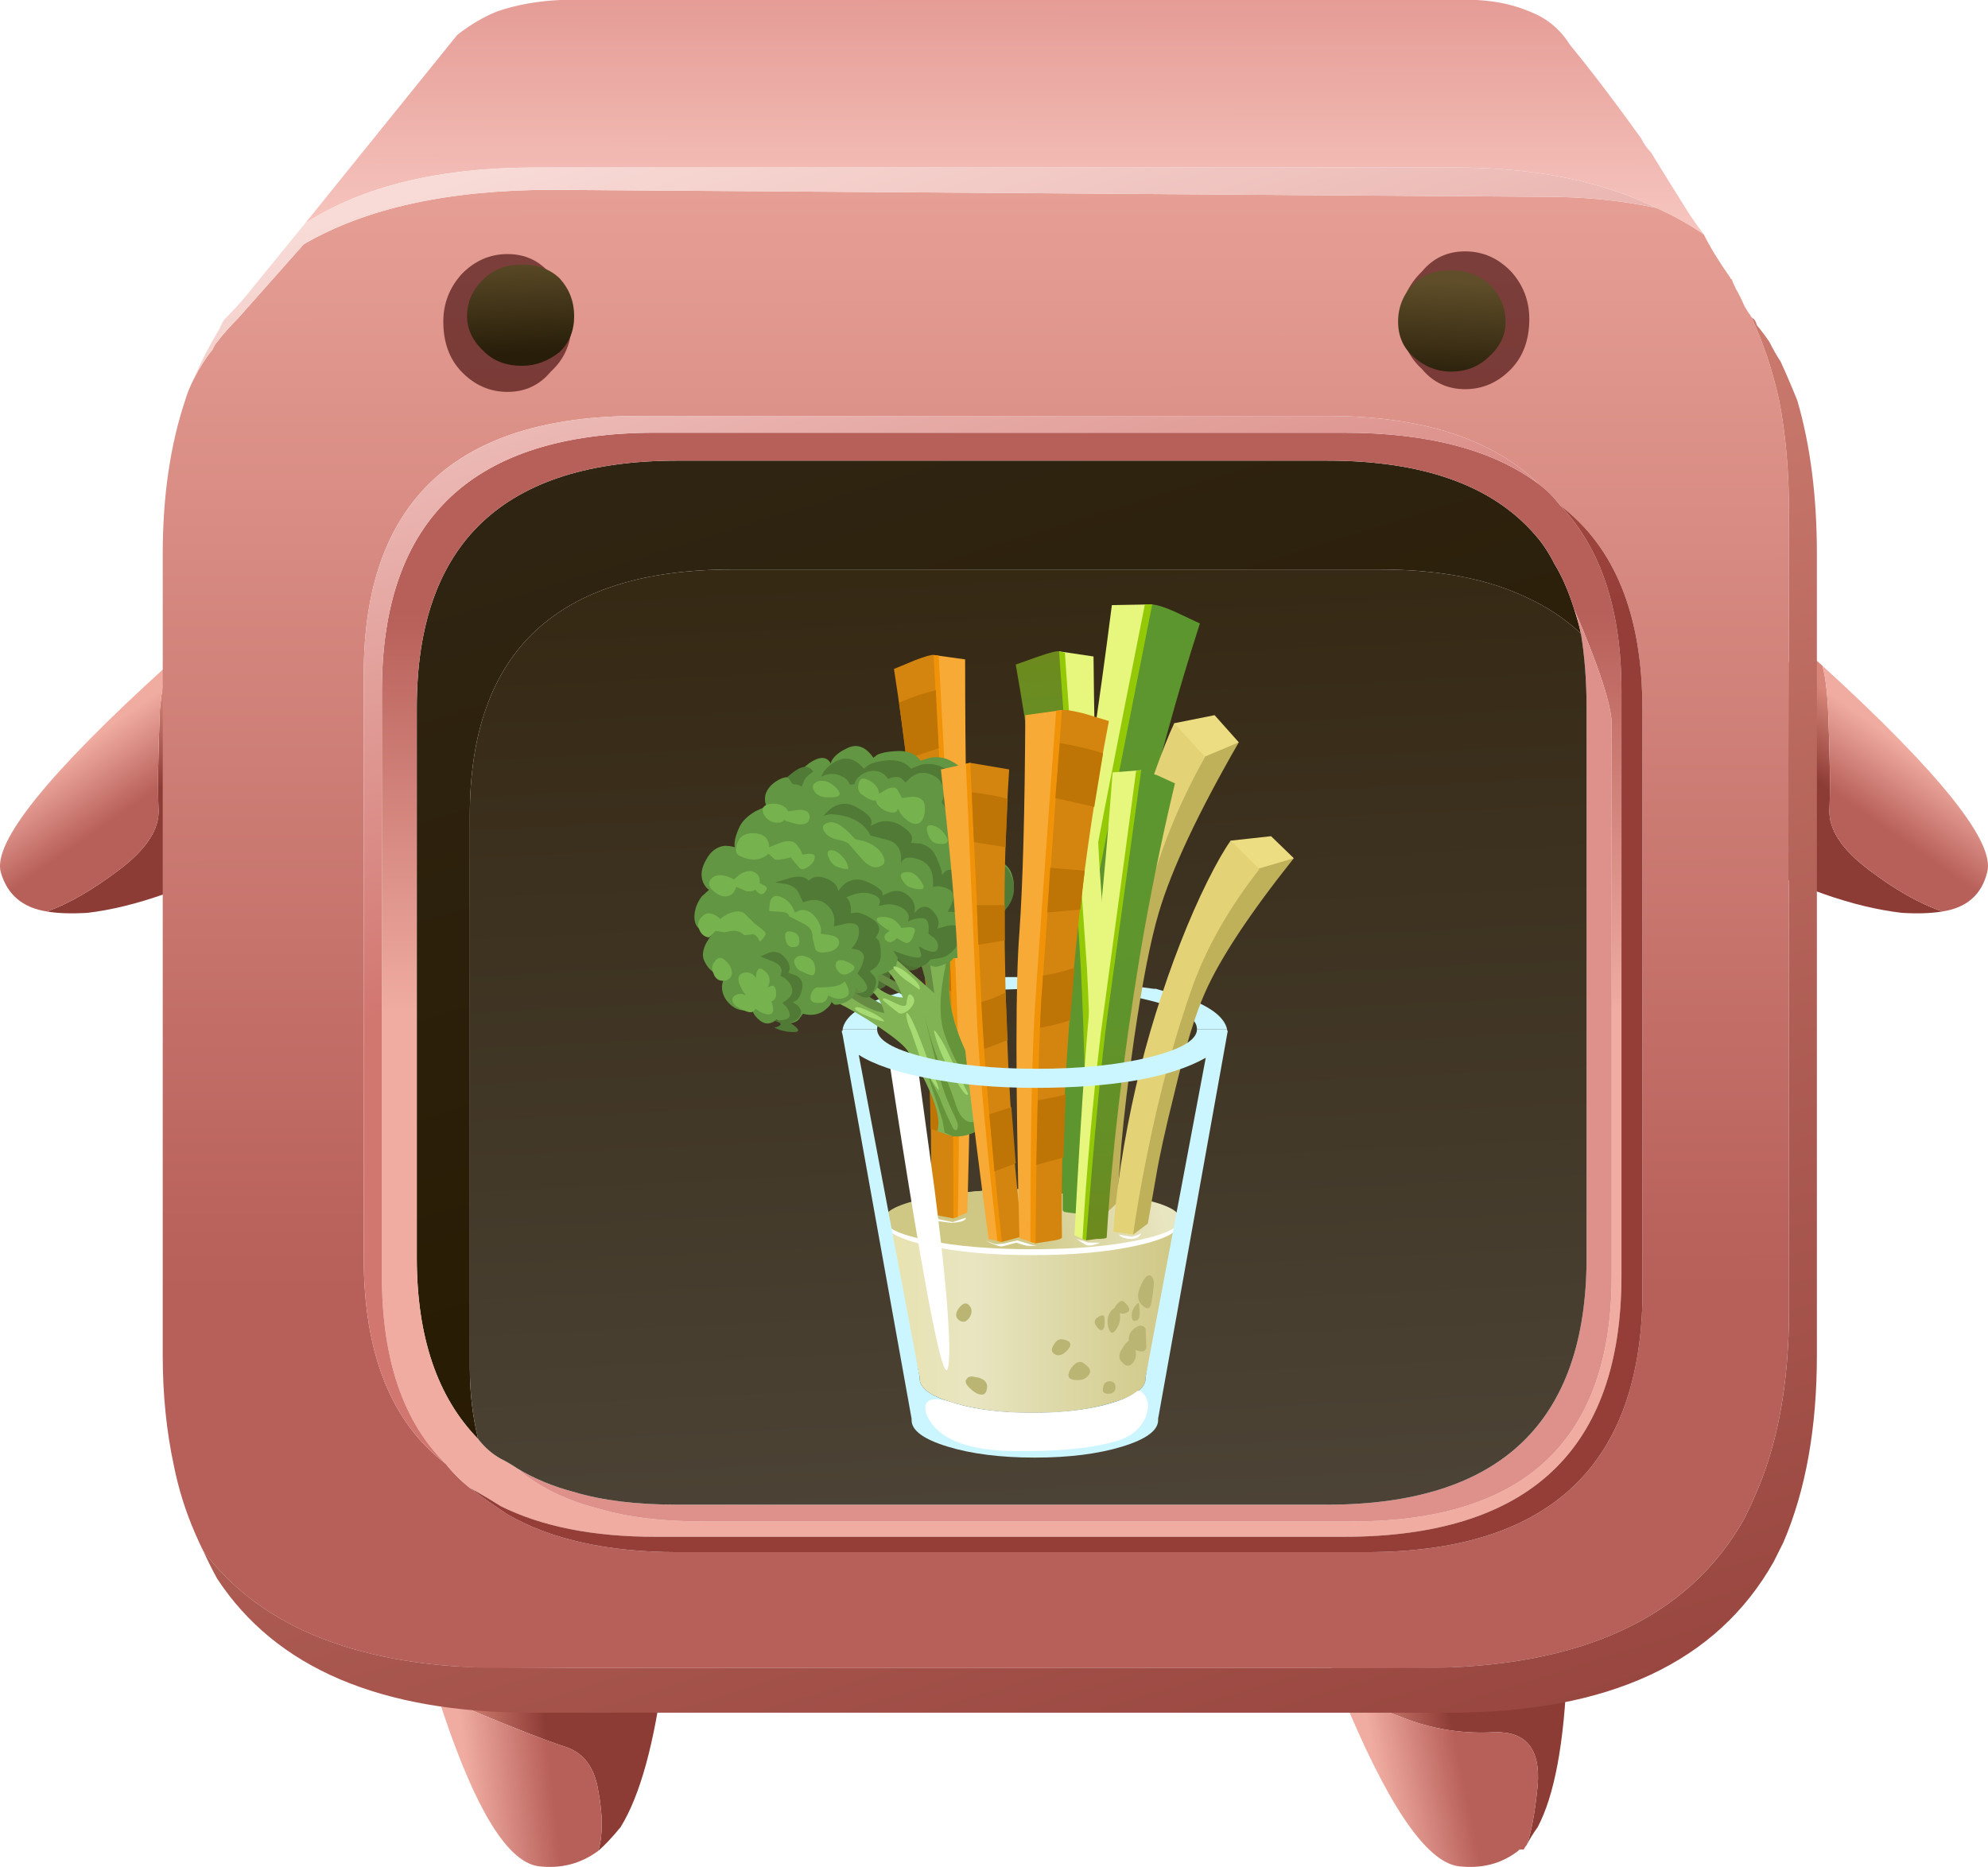 <?xml version="1.0" encoding="UTF-8" standalone="no"?>
<!-- Generator: Adobe Illustrator 15.1.0, SVG Export Plug-In . SVG Version: 6.00 Build 0)  -->

<svg
   xmlns:dc="http://purl.org/dc/elements/1.1/"
   xmlns:cc="http://creativecommons.org/ns#"
   xmlns:rdf="http://www.w3.org/1999/02/22-rdf-syntax-ns#"
   xmlns:svg="http://www.w3.org/2000/svg"
   xmlns="http://www.w3.org/2000/svg"
   xmlns:xlink="http://www.w3.org/1999/xlink"
   xmlns:sodipodi="http://sodipodi.sourceforge.net/DTD/sodipodi-0.dtd"
   xmlns:inkscape="http://www.inkscape.org/namespaces/inkscape"
   version="1.1"
   x="0px"
   y="0px"
   width="71.208"
   height="66.876"
   viewBox="0 0 71.208 66.876"
   xml:space="preserve"
   id="svg3848"
   inkscape:version="0.48.5 r10040"
   sodipodi:docname="common crudites.svg"><defs
     id="defs4031"><linearGradient
       inkscape:collect="always"
       xlink:href="#SVGID_1_"
       id="linearGradient4898"
       gradientUnits="userSpaceOnUse"
       gradientTransform="matrix(0.989,-0.151,0.204,0.98,-2.435446e-4,3.534555e-5)"
       x1="34.287"
       y1="79.569"
       x2="37.271"
       y2="79.569" /><linearGradient
       inkscape:collect="always"
       xlink:href="#SVGID_2_"
       id="linearGradient4900"
       gradientUnits="userSpaceOnUse"
       gradientTransform="matrix(0.989,-0.151,0.204,0.98,-2.435446e-4,3.534555e-5)"
       x1="34.287"
       y1="80.291"
       x2="37.271"
       y2="80.291" /><linearGradient
       inkscape:collect="always"
       xlink:href="#SVGID_3_"
       id="linearGradient4902"
       gradientUnits="userSpaceOnUse"
       gradientTransform="matrix(0.662,0.749,-0.825,0.577,-1.673698e-4,4.973412e-4)"
       x1="32.182"
       y1="20.938"
       x2="35.051"
       y2="20.938" /><linearGradient
       inkscape:collect="always"
       xlink:href="#SVGID_4_"
       id="linearGradient4904"
       gradientUnits="userSpaceOnUse"
       gradientTransform="matrix(0.662,0.749,-0.825,0.577,-1.673698e-4,4.973412e-4)"
       x1="32.182"
       y1="21.833"
       x2="35.051"
       y2="21.833" /><linearGradient
       inkscape:collect="always"
       xlink:href="#SVGID_5_"
       id="linearGradient4906"
       gradientUnits="userSpaceOnUse"
       gradientTransform="matrix(-0.662,0.749,-0.825,-0.577,3.418922e-4,-4.768372e-5)"
       x1="-9.876"
       y1="-75.621"
       x2="-7.007"
       y2="-75.621" /><linearGradient
       inkscape:collect="always"
       xlink:href="#SVGID_6_"
       id="linearGradient4908"
       gradientUnits="userSpaceOnUse"
       gradientTransform="matrix(-0.662,0.749,-0.825,-0.577,3.418922e-4,-4.768372e-5)"
       x1="-9.876"
       y1="-76.527"
       x2="-7.007"
       y2="-76.527" /><linearGradient
       inkscape:collect="always"
       xlink:href="#SVGID_7_"
       id="linearGradient4910"
       gradientUnits="userSpaceOnUse"
       gradientTransform="matrix(0.989,-0.148,0.111,0.995,1.729727e-4,-1.45793e-4)"
       x1="9.357"
       y1="74.701"
       x2="12.391"
       y2="74.701" /><linearGradient
       inkscape:collect="always"
       xlink:href="#SVGID_8_"
       id="linearGradient4912"
       gradientUnits="userSpaceOnUse"
       gradientTransform="matrix(0.989,-0.148,0.111,0.995,1.729727e-4,-1.45793e-4)"
       x1="9.357"
       y1="75.342"
       x2="12.391"
       y2="75.342" /><linearGradient
       inkscape:collect="always"
       xlink:href="#SVGID_9_"
       id="linearGradient4914"
       gradientUnits="userSpaceOnUse"
       x1="36.848"
       y1="20.237"
       x2="36.86"
       y2="1.362" /><linearGradient
       inkscape:collect="always"
       xlink:href="#SVGID_10_"
       id="linearGradient4916"
       gradientUnits="userSpaceOnUse"
       gradientTransform="matrix(7.569492e-4,1,-1,7.569492e-4,-1.586697e-4,-1.393578e-4)"
       x1="8.428"
       y1="-35.792"
       x2="55.903"
       y2="-35.792" /><linearGradient
       inkscape:collect="always"
       xlink:href="#SVGID_11_"
       id="linearGradient4918"
       gradientUnits="userSpaceOnUse"
       gradientTransform="matrix(0.316,0.949,-0.955,0.298,3.193617e-4,1.204014e-5)"
       x1="27.96"
       y1="-20.731"
       x2="94.519"
       y2="-20.731" /><linearGradient
       inkscape:collect="always"
       xlink:href="#SVGID_12_"
       id="linearGradient4920"
       gradientUnits="userSpaceOnUse"
       gradientTransform="matrix(0.315,0.949,-0.955,0.298,3.882647e-4,3.217459e-4)"
       x1="16.087"
       y1="-25.904"
       x2="48.2"
       y2="-25.904" /><linearGradient
       inkscape:collect="always"
       xlink:href="#SVGID_13_"
       id="linearGradient4922"
       gradientUnits="userSpaceOnUse"
       gradientTransform="matrix(0.315,0.949,-0.955,0.296,-6.425381e-5,1.753569e-4)"
       x1="26.889"
       y1="-20.795"
       x2="70.845"
       y2="-20.795" /><linearGradient
       inkscape:collect="always"
       xlink:href="#SVGID_14_"
       id="linearGradient4924"
       gradientUnits="userSpaceOnUse"
       gradientTransform="matrix(4.269774e-4,-1,1,4.269774e-4,5.620648e-6,5.620648e-6)"
       x1="-45.852"
       y1="36.769"
       x2="-31.552"
       y2="36.769" /><linearGradient
       inkscape:collect="always"
       xlink:href="#SVGID_15_"
       id="linearGradient4926"
       gradientUnits="userSpaceOnUse"
       gradientTransform="matrix(0.943,0.333,-0.353,0.936,-1.43528e-4,2.268553e-4)"
       x1="-79.287"
       y1="31.634"
       x2="2.344"
       y2="31.634" /><linearGradient
       inkscape:collect="always"
       xlink:href="#SVGID_16_"
       id="linearGradient4928"
       gradientUnits="userSpaceOnUse"
       x1="38.754"
       y1="68.756"
       x2="36.662"
       y2="25.052" /><linearGradient
       inkscape:collect="always"
       xlink:href="#SVGID_17_"
       id="linearGradient4930"
       gradientUnits="userSpaceOnUse"
       gradientTransform="matrix(0.315,0.949,-0.955,0.298,3.882647e-4,3.217459e-4)"
       x1="16.087"
       y1="-21.62"
       x2="48.2"
       y2="-21.62" /><linearGradient
       inkscape:collect="always"
       xlink:href="#SVGID_18_"
       id="linearGradient4932"
       gradientUnits="userSpaceOnUse"
       gradientTransform="matrix(0.315,0.949,-0.955,0.298,3.882647e-4,3.217459e-4)"
       x1="16.087"
       y1="-19.932"
       x2="48.2"
       y2="-19.932" /><linearGradient
       inkscape:collect="always"
       xlink:href="#SVGID_19_"
       id="linearGradient4934"
       gradientUnits="userSpaceOnUse"
       gradientTransform="matrix(-0.086,0.964,-1,-0.04,-70.7,8.2)"
       x1="6.826"
       y1="-124.268"
       x2="11.192"
       y2="-124.268" /><linearGradient
       inkscape:collect="always"
       xlink:href="#SVGID_20_"
       id="linearGradient4936"
       gradientUnits="userSpaceOnUse"
       gradientTransform="matrix(0.123,1.421,2.069,-0.084,6319.551,-1289.25)"
       x1="737.843"
       y1="-3088.2"
       x2="740.798"
       y2="-3088.2" /><linearGradient
       inkscape:collect="always"
       xlink:href="#SVGID_9_"
       id="linearGradient5034"
       gradientUnits="userSpaceOnUse"
       x1="36.848"
       y1="20.237"
       x2="36.86"
       y2="1.362" /><linearGradient
       inkscape:collect="always"
       xlink:href="#SVGID_10_"
       id="linearGradient5036"
       gradientUnits="userSpaceOnUse"
       gradientTransform="matrix(7.569492e-4,1,-1,7.569492e-4,-1.586697e-4,-1.393578e-4)"
       x1="8.428"
       y1="-35.792"
       x2="55.903"
       y2="-35.792" /><linearGradient
       inkscape:collect="always"
       xlink:href="#SVGID_11_"
       id="linearGradient5038"
       gradientUnits="userSpaceOnUse"
       gradientTransform="matrix(0.316,0.949,-0.955,0.298,3.193617e-4,1.204014e-5)"
       x1="27.96"
       y1="-20.731"
       x2="94.519"
       y2="-20.731" /><linearGradient
       inkscape:collect="always"
       xlink:href="#SVGID_12_"
       id="linearGradient5040"
       gradientUnits="userSpaceOnUse"
       gradientTransform="matrix(0.315,0.949,-0.955,0.298,3.882647e-4,3.217459e-4)"
       x1="16.087"
       y1="-25.904"
       x2="48.2"
       y2="-25.904" /><linearGradient
       inkscape:collect="always"
       xlink:href="#SVGID_13_"
       id="linearGradient5042"
       gradientUnits="userSpaceOnUse"
       gradientTransform="matrix(0.315,0.949,-0.955,0.296,-6.425381e-5,1.753569e-4)"
       x1="26.889"
       y1="-20.795"
       x2="70.845"
       y2="-20.795" /><linearGradient
       inkscape:collect="always"
       xlink:href="#SVGID_14_"
       id="linearGradient5044"
       gradientUnits="userSpaceOnUse"
       gradientTransform="matrix(4.269774e-4,-1,1,4.269774e-4,5.620648e-6,5.620648e-6)"
       x1="-45.852"
       y1="36.769"
       x2="-31.552"
       y2="36.769" /><linearGradient
       inkscape:collect="always"
       xlink:href="#SVGID_15_"
       id="linearGradient5046"
       gradientUnits="userSpaceOnUse"
       gradientTransform="matrix(0.943,0.333,-0.353,0.936,-1.43528e-4,2.268553e-4)"
       x1="-79.287"
       y1="31.634"
       x2="2.344"
       y2="31.634" /><linearGradient
       inkscape:collect="always"
       xlink:href="#SVGID_16_"
       id="linearGradient5048"
       gradientUnits="userSpaceOnUse"
       x1="38.754"
       y1="68.756"
       x2="36.662"
       y2="25.052" /><linearGradient
       inkscape:collect="always"
       xlink:href="#SVGID_17_"
       id="linearGradient5050"
       gradientUnits="userSpaceOnUse"
       gradientTransform="matrix(0.315,0.949,-0.955,0.298,3.882647e-4,3.217459e-4)"
       x1="16.087"
       y1="-21.62"
       x2="48.2"
       y2="-21.62" /><linearGradient
       inkscape:collect="always"
       xlink:href="#SVGID_18_"
       id="linearGradient5052"
       gradientUnits="userSpaceOnUse"
       gradientTransform="matrix(0.315,0.949,-0.955,0.298,3.882647e-4,3.217459e-4)"
       x1="16.087"
       y1="-19.932"
       x2="48.2"
       y2="-19.932" /><linearGradient
       inkscape:collect="always"
       xlink:href="#SVGID_19_"
       id="linearGradient5054"
       gradientUnits="userSpaceOnUse"
       gradientTransform="matrix(-0.086,0.964,-1,-0.04,-70.7,8.2)"
       x1="6.826"
       y1="-124.268"
       x2="11.192"
       y2="-124.268" /><linearGradient
       inkscape:collect="always"
       xlink:href="#SVGID_20_"
       id="linearGradient5056"
       gradientUnits="userSpaceOnUse"
       gradientTransform="matrix(0.123,1.421,2.069,-0.084,6319.551,-1289.25)"
       x1="737.843"
       y1="-3088.2"
       x2="740.798"
       y2="-3088.2" /><linearGradient
       y2="1.362"
       x2="36.86"
       y1="20.237"
       x1="36.848"
       gradientUnits="userSpaceOnUse"
       id="SVGID_9_"><stop
         id="stop3936"
         style="stop-color:#FCD1CB"
         offset="0" /><stop
         id="stop3938"
         style="stop-color:#D3736C"
         offset="1" /></linearGradient><linearGradient
       gradientTransform="matrix(7.569492e-4,1,-1,7.569492e-4,-1.586697e-4,-1.393578e-4)"
       y2="-35.792"
       x2="55.903"
       y1="-35.792"
       x1="8.428"
       gradientUnits="userSpaceOnUse"
       id="SVGID_10_"><stop
         id="stop3943"
         style="stop-color:#F0ACA1"
         offset="0" /><stop
         id="stop3945"
         style="stop-color:#B75F59"
         offset="1" /></linearGradient><linearGradient
       gradientTransform="matrix(0.316,0.949,-0.955,0.298,3.193617e-4,1.204014e-5)"
       y2="-20.731"
       x2="94.519"
       y1="-20.731"
       x1="27.96"
       gradientUnits="userSpaceOnUse"
       id="SVGID_11_"><stop
         id="stop3950"
         style="stop-color:#D78679"
         offset="0" /><stop
         id="stop3952"
         style="stop-color:#8D3B35"
         offset="1" /></linearGradient><linearGradient
       gradientTransform="matrix(0.315,0.949,-0.955,0.298,3.882647e-4,3.217459e-4)"
       y2="-25.904"
       x2="48.2"
       y1="-25.904"
       x1="16.087"
       gradientUnits="userSpaceOnUse"
       id="SVGID_12_"><stop
         id="stop3957"
         style="stop-color:#FCE6E2"
         offset="0" /><stop
         id="stop3959"
         style="stop-color:#DD908B"
         offset="1" /></linearGradient><linearGradient
       gradientTransform="matrix(0.315,0.949,-0.955,0.296,-6.425381e-5,1.753569e-4)"
       y2="-20.795"
       x2="70.845"
       y1="-20.795"
       x1="26.889"
       gradientUnits="userSpaceOnUse"
       id="SVGID_13_"><stop
         id="stop3964"
         style="stop-color:#302614"
         offset="0" /><stop
         id="stop3966"
         style="stop-color:#271900"
         offset="1" /></linearGradient><linearGradient
       gradientTransform="matrix(4.269774e-4,-1,1,4.269774e-4,5.620648e-6,5.620648e-6)"
       y2="36.769"
       x2="-31.552"
       y1="36.769"
       x1="-45.852"
       gradientUnits="userSpaceOnUse"
       id="SVGID_14_"><stop
         id="stop3971"
         style="stop-color:#F0ACA1"
         offset="0" /><stop
         id="stop3973"
         style="stop-color:#B75F59"
         offset="1" /></linearGradient><linearGradient
       gradientTransform="matrix(0.943,0.333,-0.353,0.936,-1.43528e-4,2.268553e-4)"
       y2="31.634"
       x2="2.344"
       y1="31.634"
       x1="-79.287"
       gradientUnits="userSpaceOnUse"
       id="SVGID_15_"><stop
         id="stop3978"
         style="stop-color:#FFF0EE"
         offset="0.004" /><stop
         id="stop3980"
         style="stop-color:#DE908A"
         offset="1" /></linearGradient><linearGradient
       y2="25.052"
       x2="36.662"
       y1="68.756"
       x1="38.754"
       gradientUnits="userSpaceOnUse"
       id="SVGID_16_"><stop
         id="stop3985"
         style="stop-color:#4F473B"
         offset="0" /><stop
         id="stop3987"
         style="stop-color:#32250F"
         offset="1" /></linearGradient><linearGradient
       gradientTransform="matrix(0.315,0.949,-0.955,0.298,3.882647e-4,3.217459e-4)"
       y2="-21.62"
       x2="48.2"
       y1="-21.62"
       x1="16.087"
       gradientUnits="userSpaceOnUse"
       id="SVGID_17_"><stop
         id="stop3992"
         style="stop-color:#E78575"
         offset="0" /><stop
         id="stop3994"
         style="stop-color:#953D37"
         offset="0.984" /></linearGradient><linearGradient
       gradientTransform="matrix(0.315,0.949,-0.955,0.298,3.882647e-4,3.217459e-4)"
       y2="-19.932"
       x2="48.2"
       y1="-19.932"
       x1="16.087"
       gradientUnits="userSpaceOnUse"
       id="SVGID_18_"><stop
         id="stop3999"
         style="stop-color:#FFEAE7"
         offset="0" /><stop
         id="stop4001"
         style="stop-color:#D27670"
         offset="1" /></linearGradient><linearGradient
       inkscape:collect="always"
       xlink:href="#SVGID_18_"
       id="linearGradient5101"
       gradientUnits="userSpaceOnUse"
       gradientTransform="matrix(0.315,0.949,-0.955,0.298,15.644,-12.334)"
       x1="16.087"
       y1="-19.932"
       x2="48.2"
       y2="-19.932" /><linearGradient
       inkscape:collect="always"
       xlink:href="#SVGID_17_"
       id="linearGradient5104"
       gradientUnits="userSpaceOnUse"
       gradientTransform="matrix(0.315,0.949,-0.955,0.298,15.644,-12.334)"
       x1="16.087"
       y1="-21.62"
       x2="48.2"
       y2="-21.62" /><linearGradient
       inkscape:collect="always"
       xlink:href="#SVGID_16_"
       id="linearGradient5107"
       gradientUnits="userSpaceOnUse"
       x1="38.754"
       y1="68.756"
       x2="36.662"
       y2="25.052"
       gradientTransform="translate(15.644,-12.335)" /><linearGradient
       inkscape:collect="always"
       xlink:href="#SVGID_15_"
       id="linearGradient5110"
       gradientUnits="userSpaceOnUse"
       gradientTransform="matrix(0.943,0.333,-0.353,0.936,15.644,-12.335)"
       x1="-79.287"
       y1="31.634"
       x2="2.344"
       y2="31.634" /><linearGradient
       inkscape:collect="always"
       xlink:href="#SVGID_14_"
       id="linearGradient5113"
       gradientUnits="userSpaceOnUse"
       gradientTransform="matrix(4.269774e-4,-1,1,4.269774e-4,15.644,-12.335)"
       x1="-45.852"
       y1="36.769"
       x2="-31.552"
       y2="36.769" /><linearGradient
       inkscape:collect="always"
       xlink:href="#SVGID_13_"
       id="linearGradient5116"
       gradientUnits="userSpaceOnUse"
       gradientTransform="matrix(0.315,0.949,-0.955,0.296,15.644,-12.335)"
       x1="26.889"
       y1="-20.795"
       x2="70.845"
       y2="-20.795" /><linearGradient
       inkscape:collect="always"
       xlink:href="#SVGID_12_"
       id="linearGradient5119"
       gradientUnits="userSpaceOnUse"
       gradientTransform="matrix(0.315,0.949,-0.955,0.298,15.644,-12.334)"
       x1="16.087"
       y1="-25.904"
       x2="48.2"
       y2="-25.904" /><linearGradient
       inkscape:collect="always"
       xlink:href="#SVGID_11_"
       id="linearGradient5122"
       gradientUnits="userSpaceOnUse"
       gradientTransform="matrix(0.316,0.949,-0.955,0.298,15.644,-12.335)"
       x1="27.96"
       y1="-20.731"
       x2="94.519"
       y2="-20.731" /><linearGradient
       inkscape:collect="always"
       xlink:href="#SVGID_10_"
       id="linearGradient5125"
       gradientUnits="userSpaceOnUse"
       gradientTransform="matrix(7.569492e-4,1,-1,7.569492e-4,15.644,-12.335)"
       x1="8.428"
       y1="-35.792"
       x2="55.903"
       y2="-35.792" /><linearGradient
       inkscape:collect="always"
       xlink:href="#SVGID_9_"
       id="linearGradient5128"
       gradientUnits="userSpaceOnUse"
       x1="36.848"
       y1="20.237"
       x2="36.86"
       y2="1.362"
       gradientTransform="translate(15.644,-12.335)" /><linearGradient
       inkscape:collect="always"
       xlink:href="#SVGID_1_"
       id="linearGradient5130"
       gradientUnits="userSpaceOnUse"
       gradientTransform="matrix(0.989,-0.151,0.204,0.98,-2.435446e-4,3.534555e-5)"
       x1="34.287"
       y1="79.569"
       x2="37.271"
       y2="79.569" /><linearGradient
       inkscape:collect="always"
       xlink:href="#SVGID_2_"
       id="linearGradient5132"
       gradientUnits="userSpaceOnUse"
       gradientTransform="matrix(0.989,-0.151,0.204,0.98,-2.435446e-4,3.534555e-5)"
       x1="34.287"
       y1="80.291"
       x2="37.271"
       y2="80.291" /><linearGradient
       inkscape:collect="always"
       xlink:href="#SVGID_3_"
       id="linearGradient5134"
       gradientUnits="userSpaceOnUse"
       gradientTransform="matrix(0.662,0.749,-0.825,0.577,-1.673698e-4,4.973412e-4)"
       x1="32.182"
       y1="20.938"
       x2="35.051"
       y2="20.938" /><linearGradient
       inkscape:collect="always"
       xlink:href="#SVGID_4_"
       id="linearGradient5136"
       gradientUnits="userSpaceOnUse"
       gradientTransform="matrix(0.662,0.749,-0.825,0.577,-1.673698e-4,4.973412e-4)"
       x1="32.182"
       y1="21.833"
       x2="35.051"
       y2="21.833" /><linearGradient
       inkscape:collect="always"
       xlink:href="#SVGID_5_"
       id="linearGradient5138"
       gradientUnits="userSpaceOnUse"
       gradientTransform="matrix(-0.662,0.749,-0.825,-0.577,3.418922e-4,-4.768372e-5)"
       x1="-9.876"
       y1="-75.621"
       x2="-7.007"
       y2="-75.621" /><linearGradient
       inkscape:collect="always"
       xlink:href="#SVGID_6_"
       id="linearGradient5140"
       gradientUnits="userSpaceOnUse"
       gradientTransform="matrix(-0.662,0.749,-0.825,-0.577,3.418922e-4,-4.768372e-5)"
       x1="-9.876"
       y1="-76.527"
       x2="-7.007"
       y2="-76.527" /><linearGradient
       inkscape:collect="always"
       xlink:href="#SVGID_7_"
       id="linearGradient5142"
       gradientUnits="userSpaceOnUse"
       gradientTransform="matrix(0.989,-0.148,0.111,0.995,1.729727e-4,-1.45793e-4)"
       x1="9.357"
       y1="74.701"
       x2="12.391"
       y2="74.701" /><linearGradient
       inkscape:collect="always"
       xlink:href="#SVGID_8_"
       id="linearGradient5144"
       gradientUnits="userSpaceOnUse"
       gradientTransform="matrix(0.989,-0.148,0.111,0.995,1.729727e-4,-1.45793e-4)"
       x1="9.357"
       y1="75.342"
       x2="12.391"
       y2="75.342" /><linearGradient
       inkscape:collect="always"
       xlink:href="#SVGID_7_"
       id="linearGradient5185"
       gradientUnits="userSpaceOnUse"
       gradientTransform="matrix(0.989,-0.148,0.111,0.995,1.729727e-4,-1.45793e-4)"
       x1="9.357"
       y1="74.701"
       x2="12.391"
       y2="74.701" /><linearGradient
       inkscape:collect="always"
       xlink:href="#SVGID_8_"
       id="linearGradient5187"
       gradientUnits="userSpaceOnUse"
       gradientTransform="matrix(0.989,-0.148,0.111,0.995,1.729727e-4,-1.45793e-4)"
       x1="9.357"
       y1="75.342"
       x2="12.391"
       y2="75.342" /><linearGradient
       id="SVGID_7_"
       gradientUnits="userSpaceOnUse"
       x1="9.357"
       y1="74.701"
       x2="12.391"
       y2="74.701"
       gradientTransform="matrix(0.989,-0.148,0.111,0.995,1.729727e-4,-1.45793e-4)"><stop
         offset="0"
         style="stop-color:#D78679"
         id="stop3920" /><stop
         offset="1"
         style="stop-color:#8D3B35"
         id="stop3922" /></linearGradient><linearGradient
       id="SVGID_8_"
       gradientUnits="userSpaceOnUse"
       x1="9.357"
       y1="75.342"
       x2="12.391"
       y2="75.342"
       gradientTransform="matrix(0.989,-0.148,0.111,0.995,1.729727e-4,-1.45793e-4)"><stop
         offset="0"
         style="stop-color:#F0ACA1"
         id="stop3927" /><stop
         offset="1"
         style="stop-color:#B75F59"
         id="stop3929" /></linearGradient><linearGradient
       inkscape:collect="always"
       xlink:href="#SVGID_8_"
       id="linearGradient5196"
       gradientUnits="userSpaceOnUse"
       gradientTransform="matrix(0.989,-0.148,0.111,0.995,15.644,-12.335)"
       x1="9.357"
       y1="75.342"
       x2="12.391"
       y2="75.342" /><linearGradient
       inkscape:collect="always"
       xlink:href="#SVGID_7_"
       id="linearGradient5199"
       gradientUnits="userSpaceOnUse"
       gradientTransform="matrix(0.989,-0.148,0.111,0.995,15.644,-12.335)"
       x1="9.357"
       y1="74.701"
       x2="12.391"
       y2="74.701" /><linearGradient
       inkscape:collect="always"
       xlink:href="#SVGID_5_"
       id="linearGradient5201"
       gradientUnits="userSpaceOnUse"
       gradientTransform="matrix(-0.662,0.749,-0.825,-0.577,3.418922e-4,-4.768372e-5)"
       x1="-9.876"
       y1="-75.621"
       x2="-7.007"
       y2="-75.621" /><linearGradient
       inkscape:collect="always"
       xlink:href="#SVGID_6_"
       id="linearGradient5203"
       gradientUnits="userSpaceOnUse"
       gradientTransform="matrix(-0.662,0.749,-0.825,-0.577,3.418922e-4,-4.768372e-5)"
       x1="-9.876"
       y1="-76.527"
       x2="-7.007"
       y2="-76.527" /><linearGradient
       id="SVGID_5_"
       gradientUnits="userSpaceOnUse"
       x1="-9.876"
       y1="-75.621"
       x2="-7.007"
       y2="-75.621"
       gradientTransform="matrix(-0.662,0.749,-0.825,-0.577,3.418922e-4,-4.768372e-5)"><stop
         offset="0"
         style="stop-color:#D78679"
         id="stop3904" /><stop
         offset="1"
         style="stop-color:#8D3B35"
         id="stop3906" /></linearGradient><linearGradient
       id="SVGID_6_"
       gradientUnits="userSpaceOnUse"
       x1="-9.876"
       y1="-76.527"
       x2="-7.007"
       y2="-76.527"
       gradientTransform="matrix(-0.662,0.749,-0.825,-0.577,3.418922e-4,-4.768372e-5)"><stop
         offset="0"
         style="stop-color:#F0ACA1"
         id="stop3911" /><stop
         offset="1"
         style="stop-color:#B75F59"
         id="stop3913" /></linearGradient><linearGradient
       inkscape:collect="always"
       xlink:href="#SVGID_6_"
       id="linearGradient5212"
       gradientUnits="userSpaceOnUse"
       gradientTransform="matrix(-0.662,0.749,-0.825,-0.577,15.644,-12.335)"
       x1="-9.876"
       y1="-76.527"
       x2="-7.007"
       y2="-76.527" /><linearGradient
       inkscape:collect="always"
       xlink:href="#SVGID_5_"
       id="linearGradient5215"
       gradientUnits="userSpaceOnUse"
       gradientTransform="matrix(-0.662,0.749,-0.825,-0.577,15.644,-12.335)"
       x1="-9.876"
       y1="-75.621"
       x2="-7.007"
       y2="-75.621" /><linearGradient
       inkscape:collect="always"
       xlink:href="#SVGID_3_"
       id="linearGradient5217"
       gradientUnits="userSpaceOnUse"
       gradientTransform="matrix(0.662,0.749,-0.825,0.577,-1.673698e-4,4.973412e-4)"
       x1="32.182"
       y1="20.938"
       x2="35.051"
       y2="20.938" /><linearGradient
       inkscape:collect="always"
       xlink:href="#SVGID_4_"
       id="linearGradient5219"
       gradientUnits="userSpaceOnUse"
       gradientTransform="matrix(0.662,0.749,-0.825,0.577,-1.673698e-4,4.973412e-4)"
       x1="32.182"
       y1="21.833"
       x2="35.051"
       y2="21.833" /><linearGradient
       id="SVGID_3_"
       gradientUnits="userSpaceOnUse"
       x1="32.182"
       y1="20.938"
       x2="35.051"
       y2="20.938"
       gradientTransform="matrix(0.662,0.749,-0.825,0.577,-1.673698e-4,4.973412e-4)"><stop
         offset="0"
         style="stop-color:#D78679"
         id="stop3888" /><stop
         offset="1"
         style="stop-color:#8D3B35"
         id="stop3890" /></linearGradient><linearGradient
       id="SVGID_4_"
       gradientUnits="userSpaceOnUse"
       x1="32.182"
       y1="21.833"
       x2="35.051"
       y2="21.833"
       gradientTransform="matrix(0.662,0.749,-0.825,0.577,-1.673698e-4,4.973412e-4)"><stop
         offset="0"
         style="stop-color:#F0ACA1"
         id="stop3895" /><stop
         offset="1"
         style="stop-color:#B75F59"
         id="stop3897" /></linearGradient><linearGradient
       inkscape:collect="always"
       xlink:href="#SVGID_4_"
       id="linearGradient5228"
       gradientUnits="userSpaceOnUse"
       gradientTransform="matrix(0.662,0.749,-0.825,0.577,15.644,-12.334)"
       x1="32.182"
       y1="21.833"
       x2="35.051"
       y2="21.833" /><linearGradient
       inkscape:collect="always"
       xlink:href="#SVGID_3_"
       id="linearGradient5231"
       gradientUnits="userSpaceOnUse"
       gradientTransform="matrix(0.662,0.749,-0.825,0.577,15.644,-12.334)"
       x1="32.182"
       y1="20.938"
       x2="35.051"
       y2="20.938" /><linearGradient
       inkscape:collect="always"
       xlink:href="#SVGID_1_"
       id="linearGradient5233"
       gradientUnits="userSpaceOnUse"
       gradientTransform="matrix(0.989,-0.151,0.204,0.98,-2.435446e-4,3.534555e-5)"
       x1="34.287"
       y1="79.569"
       x2="37.271"
       y2="79.569" /><linearGradient
       inkscape:collect="always"
       xlink:href="#SVGID_2_"
       id="linearGradient5235"
       gradientUnits="userSpaceOnUse"
       gradientTransform="matrix(0.989,-0.151,0.204,0.98,-2.435446e-4,3.534555e-5)"
       x1="34.287"
       y1="80.291"
       x2="37.271"
       y2="80.291" /><linearGradient
       id="SVGID_1_"
       gradientUnits="userSpaceOnUse"
       x1="34.287"
       y1="79.569"
       x2="37.271"
       y2="79.569"
       gradientTransform="matrix(0.989,-0.151,0.204,0.98,-2.435446e-4,3.534555e-5)"><stop
         offset="0"
         style="stop-color:#D78679"
         id="stop3872" /><stop
         offset="1"
         style="stop-color:#8D3B35"
         id="stop3874" /></linearGradient><linearGradient
       id="SVGID_2_"
       gradientUnits="userSpaceOnUse"
       x1="34.287"
       y1="80.291"
       x2="37.271"
       y2="80.291"
       gradientTransform="matrix(0.989,-0.151,0.204,0.98,-2.435446e-4,3.534555e-5)"><stop
         offset="0"
         style="stop-color:#F0ACA1"
         id="stop3879" /><stop
         offset="1"
         style="stop-color:#B75F59"
         id="stop3881" /></linearGradient><linearGradient
       inkscape:collect="always"
       xlink:href="#SVGID_2_"
       id="linearGradient5244"
       gradientUnits="userSpaceOnUse"
       gradientTransform="matrix(0.989,-0.151,0.204,0.98,15.644,-12.335)"
       x1="34.287"
       y1="80.291"
       x2="37.271"
       y2="80.291" /><linearGradient
       inkscape:collect="always"
       xlink:href="#SVGID_1_"
       id="linearGradient5247"
       gradientUnits="userSpaceOnUse"
       gradientTransform="matrix(0.989,-0.151,0.204,0.98,15.644,-12.335)"
       x1="34.287"
       y1="79.569"
       x2="37.271"
       y2="79.569" /><linearGradient
       inkscape:collect="always"
       xlink:href="#SVGID_20_"
       id="linearGradient5249"
       gradientUnits="userSpaceOnUse"
       gradientTransform="matrix(0.123,1.421,2.069,-0.084,6319.551,-1289.25)"
       x1="737.843"
       y1="-3088.2"
       x2="740.798"
       y2="-3088.2" /><linearGradient
       id="SVGID_20_"
       gradientUnits="userSpaceOnUse"
       x1="737.843"
       y1="-3088.2"
       x2="740.798"
       y2="-3088.2"
       gradientTransform="matrix(0.123,1.421,2.069,-0.084,6319.551,-1289.25)"><stop
         offset="0"
         style="stop-color:#5F4E29"
         id="stop4021" /><stop
         offset="0.859"
         style="stop-color:#271D09"
         id="stop4023" /></linearGradient><linearGradient
       inkscape:collect="always"
       xlink:href="#SVGID_20_"
       id="linearGradient5255"
       gradientUnits="userSpaceOnUse"
       gradientTransform="matrix(0.123,1.421,2.069,-0.084,6335.195,-1301.585)"
       x1="737.843"
       y1="-3088.2"
       x2="740.798"
       y2="-3088.2" /><linearGradient
       inkscape:collect="always"
       xlink:href="#SVGID_19_"
       id="linearGradient5258"
       gradientUnits="userSpaceOnUse"
       gradientTransform="matrix(-0.086,0.964,-1,-0.04,-70.7,8.2)"
       x1="6.826"
       y1="-124.268"
       x2="11.192"
       y2="-124.268" /><linearGradient
       id="SVGID_19_"
       gradientUnits="userSpaceOnUse"
       x1="6.826"
       y1="-124.268"
       x2="11.192"
       y2="-124.268"
       gradientTransform="matrix(-0.086,0.964,-1,-0.04,-70.7,8.2)"><stop
         offset="0"
         style="stop-color:#5F4E29"
         id="stop4010" /><stop
         offset="0.859"
         style="stop-color:#271D09"
         id="stop4012" /></linearGradient><linearGradient
       inkscape:collect="always"
       xlink:href="#SVGID_19_"
       id="linearGradient5264"
       gradientUnits="userSpaceOnUse"
       gradientTransform="matrix(-0.086,0.964,-1,-0.04,-55.056,-4.135)"
       x1="6.826"
       y1="-124.268"
       x2="11.192"
       y2="-124.268" /><linearGradient
       inkscape:collect="always"
       xlink:href="#SVGID_1_"
       id="linearGradient5291"
       gradientUnits="userSpaceOnUse"
       gradientTransform="matrix(0.989,-0.151,0.204,0.98,15.644,-12.335)"
       x1="34.287"
       y1="79.569"
       x2="37.271"
       y2="79.569" /><linearGradient
       inkscape:collect="always"
       xlink:href="#SVGID_2_"
       id="linearGradient5293"
       gradientUnits="userSpaceOnUse"
       gradientTransform="matrix(0.989,-0.151,0.204,0.98,15.644,-12.335)"
       x1="34.287"
       y1="80.291"
       x2="37.271"
       y2="80.291" /><linearGradient
       inkscape:collect="always"
       xlink:href="#SVGID_3_"
       id="linearGradient5295"
       gradientUnits="userSpaceOnUse"
       gradientTransform="matrix(0.662,0.749,-0.825,0.577,15.644,-12.334)"
       x1="32.182"
       y1="20.938"
       x2="35.051"
       y2="20.938" /><linearGradient
       inkscape:collect="always"
       xlink:href="#SVGID_4_"
       id="linearGradient5297"
       gradientUnits="userSpaceOnUse"
       gradientTransform="matrix(0.662,0.749,-0.825,0.577,15.644,-12.334)"
       x1="32.182"
       y1="21.833"
       x2="35.051"
       y2="21.833" /><linearGradient
       inkscape:collect="always"
       xlink:href="#SVGID_5_"
       id="linearGradient5299"
       gradientUnits="userSpaceOnUse"
       gradientTransform="matrix(-0.662,0.749,-0.825,-0.577,15.644,-12.335)"
       x1="-9.876"
       y1="-75.621"
       x2="-7.007"
       y2="-75.621" /><linearGradient
       inkscape:collect="always"
       xlink:href="#SVGID_6_"
       id="linearGradient5301"
       gradientUnits="userSpaceOnUse"
       gradientTransform="matrix(-0.662,0.749,-0.825,-0.577,15.644,-12.335)"
       x1="-9.876"
       y1="-76.527"
       x2="-7.007"
       y2="-76.527" /><linearGradient
       inkscape:collect="always"
       xlink:href="#SVGID_7_"
       id="linearGradient5303"
       gradientUnits="userSpaceOnUse"
       gradientTransform="matrix(0.989,-0.148,0.111,0.995,15.644,-12.335)"
       x1="9.357"
       y1="74.701"
       x2="12.391"
       y2="74.701" /><linearGradient
       inkscape:collect="always"
       xlink:href="#SVGID_8_"
       id="linearGradient5305"
       gradientUnits="userSpaceOnUse"
       gradientTransform="matrix(0.989,-0.148,0.111,0.995,15.644,-12.335)"
       x1="9.357"
       y1="75.342"
       x2="12.391"
       y2="75.342" /><linearGradient
       inkscape:collect="always"
       xlink:href="#SVGID_9_"
       id="linearGradient5307"
       gradientUnits="userSpaceOnUse"
       gradientTransform="translate(15.644,-12.335)"
       x1="36.848"
       y1="20.237"
       x2="36.86"
       y2="1.362" /><linearGradient
       inkscape:collect="always"
       xlink:href="#SVGID_10_"
       id="linearGradient5309"
       gradientUnits="userSpaceOnUse"
       gradientTransform="matrix(7.569492e-4,1,-1,7.569492e-4,15.644,-12.335)"
       x1="8.428"
       y1="-35.792"
       x2="55.903"
       y2="-35.792" /><linearGradient
       inkscape:collect="always"
       xlink:href="#SVGID_11_"
       id="linearGradient5311"
       gradientUnits="userSpaceOnUse"
       gradientTransform="matrix(0.316,0.949,-0.955,0.298,15.644,-12.335)"
       x1="27.96"
       y1="-20.731"
       x2="94.519"
       y2="-20.731" /><linearGradient
       inkscape:collect="always"
       xlink:href="#SVGID_12_"
       id="linearGradient5313"
       gradientUnits="userSpaceOnUse"
       gradientTransform="matrix(0.315,0.949,-0.955,0.298,15.644,-12.334)"
       x1="16.087"
       y1="-25.904"
       x2="48.2"
       y2="-25.904" /><linearGradient
       inkscape:collect="always"
       xlink:href="#SVGID_13_"
       id="linearGradient5315"
       gradientUnits="userSpaceOnUse"
       gradientTransform="matrix(0.315,0.949,-0.955,0.296,15.644,-12.335)"
       x1="26.889"
       y1="-20.795"
       x2="70.845"
       y2="-20.795" /><linearGradient
       inkscape:collect="always"
       xlink:href="#SVGID_14_"
       id="linearGradient5317"
       gradientUnits="userSpaceOnUse"
       gradientTransform="matrix(4.269774e-4,-1,1,4.269774e-4,15.644,-12.335)"
       x1="-45.852"
       y1="36.769"
       x2="-31.552"
       y2="36.769" /><linearGradient
       inkscape:collect="always"
       xlink:href="#SVGID_15_"
       id="linearGradient5319"
       gradientUnits="userSpaceOnUse"
       gradientTransform="matrix(0.943,0.333,-0.353,0.936,15.644,-12.335)"
       x1="-79.287"
       y1="31.634"
       x2="2.344"
       y2="31.634" /><linearGradient
       inkscape:collect="always"
       xlink:href="#SVGID_16_"
       id="linearGradient5321"
       gradientUnits="userSpaceOnUse"
       gradientTransform="translate(15.644,-12.335)"
       x1="38.754"
       y1="68.756"
       x2="36.662"
       y2="25.052" /><linearGradient
       inkscape:collect="always"
       xlink:href="#SVGID_17_"
       id="linearGradient5323"
       gradientUnits="userSpaceOnUse"
       gradientTransform="matrix(0.315,0.949,-0.955,0.298,15.644,-12.334)"
       x1="16.087"
       y1="-21.62"
       x2="48.2"
       y2="-21.62" /><linearGradient
       inkscape:collect="always"
       xlink:href="#SVGID_18_"
       id="linearGradient5325"
       gradientUnits="userSpaceOnUse"
       gradientTransform="matrix(0.315,0.949,-0.955,0.298,15.644,-12.334)"
       x1="16.087"
       y1="-19.932"
       x2="48.2"
       y2="-19.932" /><linearGradient
       inkscape:collect="always"
       xlink:href="#SVGID_19_"
       id="linearGradient5327"
       gradientUnits="userSpaceOnUse"
       gradientTransform="matrix(-0.086,0.964,-1,-0.04,-55.056,-4.135)"
       x1="6.826"
       y1="-124.268"
       x2="11.192"
       y2="-124.268" /><linearGradient
       inkscape:collect="always"
       xlink:href="#SVGID_20_"
       id="linearGradient5329"
       gradientUnits="userSpaceOnUse"
       gradientTransform="matrix(0.123,1.421,2.069,-0.084,6335.195,-1301.585)"
       x1="737.843"
       y1="-3088.2"
       x2="740.798"
       y2="-3088.2" /><linearGradient
       id="SVGID_1_-0"
       gradientUnits="userSpaceOnUse"
       x1="12.95"
       y1="48.475"
       x2="33.149"
       y2="48.475"
       gradientTransform="matrix(0.8,0,0,0.8,15.75,20.3)"><stop
         offset="0"
         style="stop-color:#E8E2AC"
         id="stop4560" /><stop
         offset="0.149"
         style="stop-color:#E8E4B9"
         id="stop4562" /><stop
         offset="0.298"
         style="stop-color:#E8E5C1"
         id="stop4564" /><stop
         offset="1"
         style="stop-color:#CFC784"
         id="stop4566" /></linearGradient><linearGradient
       id="SVGID_2_-8"
       gradientUnits="userSpaceOnUse"
       x1="-16.571"
       y1="-47.126"
       x2="-6.254"
       y2="-47.126"
       gradientTransform="matrix(-0.756,0.262,-0.262,-0.756,15.752,20.299)"><stop
         offset="0"
         style="stop-color:#E8E5C1"
         id="stop4597" /><stop
         offset="1"
         style="stop-color:#CFC784"
         id="stop4599" /></linearGradient><linearGradient
       id="SVGID_3_-1"
       gradientUnits="userSpaceOnUse"
       x1="30.253"
       y1="-1.654"
       x2="28.401"
       y2="41.891"
       gradientTransform="matrix(0.8,0,0,0.8,15.75,20.3)"><stop
         offset="0"
         style="stop-color:#5C962F"
         id="stop4608" /><stop
         offset="0.533"
         style="stop-color:#5F942C"
         id="stop4610" /><stop
         offset="0.867"
         style="stop-color:#678E24"
         id="stop4612" /><stop
         offset="1"
         style="stop-color:#6D8A1E"
         id="stop4614" /></linearGradient><linearGradient
       id="SVGID_4_-6"
       gradientUnits="userSpaceOnUse"
       x1="-43.003"
       y1="23.045"
       x2="-5.101"
       y2="23.045"
       gradientTransform="matrix(-0.059,-0.798,0.798,-0.059,15.75,20.299)"><stop
         offset="0"
         style="stop-color:#5C962F"
         id="stop4717" /><stop
         offset="0.533"
         style="stop-color:#5F942C"
         id="stop4719" /><stop
         offset="0.867"
         style="stop-color:#678E24"
         id="stop4721" /><stop
         offset="1"
         style="stop-color:#6D8A1E"
         id="stop4723" /></linearGradient><linearGradient
       id="SVGID_5_-3"
       gradientUnits="userSpaceOnUse"
       x1="29.662"
       y1="11.987"
       x2="29.784"
       y2="42.512"
       gradientTransform="matrix(0.8,0,0,0.8,15.75,20.3)"><stop
         offset="0"
         style="stop-color:#5C962F"
         id="stop4732" /><stop
         offset="0.533"
         style="stop-color:#5F942C"
         id="stop4734" /><stop
         offset="0.867"
         style="stop-color:#678E24"
         id="stop4736" /><stop
         offset="1"
         style="stop-color:#6D8A1E"
         id="stop4738" /></linearGradient></defs><sodipodi:namedview
     pagecolor="#ffffff"
     bordercolor="#666666"
     borderopacity="1"
     objecttolerance="10"
     gridtolerance="10"
     guidetolerance="10"
     inkscape:pageopacity="0"
     inkscape:pageshadow="2"
     inkscape:window-width="880"
     inkscape:window-height="718"
     id="namedview4029"
     showgrid="false"
     fit-margin-top="0"
     fit-margin-left="0"
     fit-margin-right="0"
     fit-margin-bottom="0"
     inkscape:zoom="3.3239437"
     inkscape:cx="118.66345"
     inkscape:cy="0.41173043"
     inkscape:window-x="579"
     inkscape:window-y="233"
     inkscape:window-maximized="0"
     inkscape:current-layer="svg3848" /><symbol
     id="price_x5F_tag_x5F_pt_x5F_mc_1_"
     transform="translate(82.163,30.964)"><g
       id="Layer_1_4_" /></symbol><g
     id="g5267"
     transform="translate(-16.515,2.685)"><path
       inkscape:connector-curvature="0"
       id="path3876"
       d="m 71.194,63.415 c 0.167,-0.434 0.3,-1.15 0.4,-2.15 0.1,-1.3 -0.417,-1.933 -1.55,-1.899 -1.167,0.066 -2.284,-0.117 -3.351,-0.55 -1.1,-0.4 -1.816,-0.7 -2.149,-0.9 -0.101,-0.3 -0.217,-0.6 -0.351,-0.9 l 8.451,0.099 c -0.1,2.633 -0.45,4.517 -1.05,5.649 -0.167,0.234 -0.3,0.451 -0.4,0.651 z"
       style="fill:url(#linearGradient5291);fill-rule:evenodd" /><path
       inkscape:connector-curvature="0"
       id="path3883"
       d="m 71.194,63.415 c -0.033,0.033 -0.066,0.083 -0.1,0.15 h -0.15 l -0.05,0.05 c -0.6,0.467 -1.316,0.649 -2.15,0.55 -1.166,-0.167 -2.566,-2.25 -4.199,-6.25 0.333,0.2 1.05,0.5 2.149,0.9 1.066,0.433 2.184,0.616 3.351,0.55 1.133,-0.033 1.649,0.6 1.55,1.899 -0.101,1.001 -0.234,1.717 -0.401,2.151 z"
       style="fill:url(#linearGradient5293);fill-rule:evenodd" /><path
       inkscape:connector-curvature="0"
       id="path3892"
       d="m 18.194,29.965 c 0.767,-0.267 1.633,-0.767 2.6,-1.5 0.967,-0.733 1.434,-1.45 1.4,-2.149 -0.033,-0.767 -0.017,-1.967 0.05,-3.601 0.066,-0.667 0.15,-1.183 0.25,-1.55 0.3,-0.3 0.617,-0.583 0.95,-0.85 l 2.15,7.6 c -2.267,1.2 -4.25,1.9 -5.95,2.1 -0.6,0.034 -1.083,0.016 -1.45,-0.05 z"
       style="fill:url(#linearGradient5295);fill-rule:evenodd" /><path
       inkscape:connector-curvature="0"
       id="path3899"
       d="m 18.194,29.965 c -0.867,-0.133 -1.417,-0.6 -1.65,-1.4 -0.3,-1.067 1.684,-3.534 5.95,-7.4 -0.1,0.367 -0.184,0.883 -0.25,1.55 -0.067,1.634 -0.083,2.834 -0.05,3.601 0.034,0.699 -0.433,1.416 -1.4,2.149 -0.967,0.733 -1.833,1.233 -2.6,1.5 z"
       style="fill:url(#linearGradient5297);fill-rule:evenodd" /><path
       inkscape:connector-curvature="0"
       id="path3908"
       d="m 86.094,29.965 c -0.4,0.066 -0.884,0.084 -1.45,0.05 -1.733,-0.199 -3.733,-0.899 -6,-2.1 l 2.15,-7.6 c 0.333,0.267 0.666,0.55 1,0.85 0.1,0.367 0.166,0.883 0.199,1.55 0.067,1.634 0.084,2.834 0.051,3.601 -0.034,0.699 0.433,1.416 1.399,2.149 0.966,0.733 1.851,1.233 2.651,1.5 z"
       style="fill:url(#linearGradient5299);fill-rule:evenodd" /><path
       inkscape:connector-curvature="0"
       id="path3915"
       d="m 81.794,21.165 c 4.233,3.866 6.199,6.333 5.899,7.4 -0.2,0.8 -0.733,1.267 -1.6,1.399 -0.8,-0.267 -1.684,-0.767 -2.65,-1.5 -0.966,-0.733 -1.434,-1.45 -1.399,-2.149 0.033,-0.767 0.017,-1.967 -0.051,-3.601 -0.033,-0.666 -0.099,-1.182 -0.199,-1.549 z"
       style="fill:url(#linearGradient5301);fill-rule:evenodd" /><path
       inkscape:connector-curvature="0"
       id="path3924"
       d="m 32.144,57.915 c -0.067,-0.3 -0.167,-0.6 -0.3,-0.9 l 8.45,0.101 c -0.333,2.633 -0.85,4.517 -1.55,5.649 -0.3,0.367 -0.567,0.65 -0.8,0.851 0.167,-0.566 0.167,-1.283 0,-2.15 -0.133,-0.866 -0.55,-1.399 -1.25,-1.6 -0.7,-0.233 -1.767,-0.65 -3.2,-1.25 -0.6,-0.267 -1.05,-0.501 -1.35,-0.701 z"
       style="fill:url(#linearGradient5303);fill-rule:evenodd" /><path
       inkscape:connector-curvature="0"
       id="path3931"
       d="m 37.944,63.615 c -0.633,0.467 -1.35,0.649 -2.15,0.55 -1.167,-0.167 -2.383,-2.25 -3.65,-6.25 0.3,0.2 0.75,0.434 1.35,0.7 1.433,0.6 2.5,1.017 3.2,1.25 0.7,0.2 1.117,0.733 1.25,1.6 0.167,0.867 0.167,1.584 0,2.15 z"
       style="fill:url(#linearGradient5305);fill-rule:evenodd" /><path
       style="fill:url(#linearGradient5307);fill-rule:evenodd"
       d="m 77.544,5.715 c -0.534,-0.367 -1.101,-0.683 -1.7,-0.95 -1.967,-0.967 -4.367,-1.45 -7.2,-1.45 h -32.95 c -3.433,0 -6.183,0.667 -8.25,2 l 5.45,-6.75 c 0.467,-0.367 0.95,-0.65 1.45,-0.85 0.7,-0.233 1.45,-0.367 2.25,-0.4 h 32.8 c 0.733,0.033 1.4,0.184 2,0.45 0.566,0.233 1.017,0.617 1.35,1.15 0.767,0.933 1.617,2.05 2.551,3.35 0.1,0.2 0.216,0.367 0.35,0.5 0.366,0.6 0.833,1.35 1.4,2.25 0.132,0.2 0.299,0.433 0.499,0.7 z"
       id="path3940"
       inkscape:connector-curvature="0" /><path
       style="fill:url(#linearGradient5309);fill-rule:evenodd"
       d="m 75.844,4.765 c 0.6,0.267 1.166,0.583 1.7,0.95 0.233,0.467 0.55,0.983 0.949,1.55 0,0.033 0.017,0.05 0.051,0.05 0.033,0.1 0.083,0.217 0.149,0.35 0.101,0.167 0.2,0.367 0.3,0.6 0.034,0.066 0.084,0.15 0.15,0.25 0.033,0.033 0.066,0.083 0.1,0.15 0.434,0.933 0.767,1.933 1,3 0.233,1.2 0.351,2.533 0.351,4 v 28.6 c 0,2.634 -0.417,4.867 -1.25,6.7 -0.101,0.233 -0.217,0.483 -0.351,0.75 -2,3.566 -5.866,5.351 -11.6,5.351 h -32.8 c -5.1,0 -8.7,-1.4 -10.8,-4.2 -0.1,-0.2 -0.2,-0.417 -0.3,-0.65 -0.333,-0.767 -0.583,-1.566 -0.75,-2.399 -0.266,-1.235 -0.399,-2.552 -0.399,-3.952 v -28.7 c 0,-2.067 0.267,-3.9 0.8,-5.5 0.067,-0.233 0.167,-0.483 0.3,-0.75 0.2,-0.4 0.434,-0.767 0.7,-1.1 0.033,-0.1 0.083,-0.183 0.15,-0.25 0.2,-0.267 0.45,-0.55 0.75,-0.85 l 2.35,-2.65 c 2.233,-1.3 5.2,-1.95 8.9,-1.95 l 35.6,0.25 c 1.4,0 2.717,0.133 3.95,0.4 z m -4.2,9.9 c -1.667,-1.633 -4.2,-2.45 -7.6,-2.45 h -24.65 c -6.567,0 -9.85,3.083 -9.85,9.25 v 20.9 c 0,3.434 0.983,5.899 2.95,7.399 0.233,0.301 0.517,0.584 0.85,0.851 0.4,0.3 0.85,0.616 1.35,0.95 1.567,0.899 3.6,1.35 6.1,1.35 h 24.65 c 6.434,0 9.733,-2.983 9.9,-8.95 v -21.25 c 0,-3.367 -0.983,-5.8 -2.95,-7.3 -0.233,-0.3 -0.483,-0.55 -0.75,-0.75 z"
       id="path3947"
       inkscape:connector-curvature="0" /><path
       style="fill:url(#linearGradient5311);fill-rule:evenodd"
       d="m 23.794,52.865 c 2.1,2.8 5.7,4.2 10.8,4.2 h 32.8 c 5.733,0 9.6,-1.784 11.6,-5.351 0.134,-0.267 0.25,-0.517 0.351,-0.75 0.833,-1.833 1.25,-4.066 1.25,-6.7 v -28.599 c 0,-1.467 -0.117,-2.8 -0.351,-4 -0.233,-1.067 -0.566,-2.067 -1,-3 l 0.051,0.05 c 0.066,0.034 0.116,0.117 0.149,0.25 0.167,0.2 0.316,0.4 0.45,0.6 0.134,0.267 0.267,0.5 0.4,0.7 0.199,0.433 0.399,0.9 0.6,1.4 0.467,1.6 0.7,3.433 0.7,5.5 v 28.7 c 0,2.6 -0.4,4.833 -1.2,6.7 -0.1,0.199 -0.217,0.433 -0.35,0.699 -2.034,3.601 -5.9,5.401 -11.6,5.401 h -32.9 c -5.4,0 -9.15,-1.6 -11.25,-4.8 -0.167,-0.3 -0.333,-0.634 -0.5,-1 z"
       id="path3954"
       inkscape:connector-curvature="0" /><path
       style="fill:url(#linearGradient5313);fill-rule:evenodd"
       d="m 27.444,5.315 c 2.067,-1.333 4.817,-2 8.25,-2 h 32.95 c 2.833,0 5.233,0.483 7.2,1.45 -1.233,-0.267 -2.55,-0.4 -3.95,-0.4 l -35.6,-0.25 c -3.7,0 -6.667,0.65 -8.9,1.95 l -2.35,2.65 c -0.3,0.3 -0.55,0.583 -0.75,0.85 -0.066,0.067 -0.117,0.15 -0.15,0.25 -0.267,0.333 -0.5,0.7 -0.7,1.1 0.267,-0.633 0.583,-1.25 0.95,-1.85 0.033,-0.1 0.083,-0.2 0.15,-0.3 0.233,-0.233 0.467,-0.483 0.7,-0.75 l 2.2,-2.7 z"
       id="path3961"
       inkscape:connector-curvature="0" /><path
       style="fill:url(#linearGradient5315);fill-rule:evenodd"
       d="m 72.894,19.115 c 0.1,0.3 0.184,0.6 0.25,0.9 -0.566,-0.533 -1.217,-0.967 -1.95,-1.3 -1.399,-0.667 -3.149,-1 -5.25,-1 h -23.2 c -6.267,0 -9.4,2.934 -9.4,8.8 v 19.8 c 0,0.899 0.1,1.75 0.3,2.55 -1.467,-1.5 -2.2,-3.667 -2.2,-6.5 v -19.7 c 0,-5.9 3.117,-8.85 9.35,-8.85 h 23.25 c 3.433,0 5.916,0.883 7.449,2.65 0.267,0.3 0.5,0.65 0.7,1.05 0.267,0.433 0.501,0.967 0.701,1.6 z"
       id="path3968"
       inkscape:connector-curvature="0" /><path
       style="fill:url(#linearGradient5317);fill-rule:evenodd"
       d="m 72.394,15.415 c 1.467,1.533 2.2,3.75 2.2,6.65 v 20.95 c 0,6.233 -3.316,9.351 -9.95,9.351 h -24.65 c -2.233,0 -4.083,-0.367 -5.55,-1.101 -0.367,-0.233 -0.733,-0.449 -1.1,-0.649 -0.333,-0.267 -0.617,-0.55 -0.85,-0.851 -1.533,-1.5 -2.3,-3.75 -2.3,-6.75 v -20.95 c 0,-6.167 3.267,-9.25 9.8,-9.25 h 24.65 c 3.033,0 5.366,0.617 7,1.85 0.267,0.2 0.517,0.45 0.75,0.75 z m -38.75,33.45 c 0.233,0.3 0.5,0.533 0.8,0.7 0.2,0.1 0.4,0.216 0.6,0.35 0.767,0.667 1.75,1.15 2.95,1.45 1,0.3 2.233,0.45 3.7,0.45 h 23.25 c 6.2,0 9.3,-2.934 9.3,-8.801 v -19.749 c 0,-0.667 -0.449,-2.05 -1.35,-4.15 -0.2,-0.633 -0.434,-1.167 -0.7,-1.6 -0.2,-0.4 -0.434,-0.75 -0.7,-1.05 -1.533,-1.767 -4.017,-2.65 -7.449,-2.65 h -23.251 c -6.233,0 -9.35,2.95 -9.35,8.85 v 19.7 c 0,2.833 0.733,5 2.2,6.5 z"
       id="path3975"
       inkscape:connector-curvature="0" /><path
       style="fill:url(#linearGradient5319);fill-rule:evenodd"
       d="m 72.894,19.115 c 0.9,2.1 1.35,3.483 1.35,4.15 v 19.75 c 0,5.867 -3.1,8.801 -9.3,8.801 h -23.25 c -1.466,0 -2.7,-0.15 -3.7,-0.45 -1.2,-0.3 -2.184,-0.783 -2.95,-1.45 0.6,0.366 1.283,0.65 2.05,0.85 1,0.301 2.233,0.45 3.7,0.45 h 23.25 c 6.199,0 9.3,-2.95 9.3,-8.85 v -19.701 c 0,-0.933 -0.066,-1.817 -0.2,-2.65 -0.066,-0.3 -0.15,-0.6 -0.25,-0.9 z"
       id="path3982"
       inkscape:connector-curvature="0" /><path
       style="fill:url(#linearGradient5321);fill-rule:evenodd"
       d="m 35.044,49.915 c -0.2,-0.134 -0.4,-0.25 -0.6,-0.35 -0.3,-0.167 -0.566,-0.4 -0.8,-0.7 -0.2,-0.8 -0.3,-1.65 -0.3,-2.55 v -19.8 c 0,-5.866 3.133,-8.8 9.4,-8.8 h 23.2 c 2.101,0 3.851,0.333 5.25,1 0.733,0.333 1.384,0.767 1.95,1.3 0.134,0.833 0.2,1.717 0.2,2.65 v 19.7 c 0,5.899 -3.101,8.85 -9.3,8.85 h -23.25 c -1.467,0 -2.7,-0.149 -3.7,-0.45 -0.767,-0.2 -1.45,-0.484 -2.05,-0.85 z"
       id="path3989"
       inkscape:connector-curvature="0" /><path
       style="fill:url(#linearGradient5323);fill-rule:evenodd"
       d="m 72.394,15.415 c 1.967,1.5 2.95,3.933 2.95,7.3 v 21.25 c -0.167,5.967 -3.467,8.95 -9.9,8.95 h -24.65 c -2.5,0 -4.533,-0.45 -6.1,-1.35 -0.5,-0.334 -0.95,-0.65 -1.35,-0.95 0.367,0.2 0.733,0.416 1.1,0.649 1.467,0.733 3.317,1.101 5.55,1.101 h 24.65 c 6.634,0 9.95,-3.117 9.95,-9.351 v -20.949 c 0,-2.9 -0.733,-5.117 -2.2,-6.65 z"
       id="path3996"
       inkscape:connector-curvature="0" /><path
       style="fill:url(#linearGradient5325);fill-rule:evenodd"
       d="m 32.494,49.765 c -1.967,-1.5 -2.95,-3.966 -2.95,-7.399 v -20.901 c 0,-6.167 3.283,-9.25 9.85,-9.25 h 24.65 c 3.399,0 5.933,0.817 7.6,2.45 -1.634,-1.233 -3.967,-1.85 -7,-1.85 h -24.65 c -6.533,0 -9.8,3.083 -9.8,9.25 v 20.95 c 0,3 0.767,5.25 2.3,6.75 z"
       id="path4003"
       inkscape:connector-curvature="0" /><path
       inkscape:connector-curvature="0"
       id="path4007"
       d="m 71.293,8.739 c 0,0.743 -0.216,1.339 -0.649,1.791 -0.467,0.484 -1.017,0.726 -1.65,0.726 -0.633,0 -1.149,-0.242 -1.55,-0.726 -0.5,-0.452 -0.75,-1.048 -0.75,-1.791 0,-0.645 0.25,-1.21 0.75,-1.694 0.4,-0.484 0.917,-0.726 1.55,-0.726 0.634,0 1.184,0.242 1.65,0.726 0.434,0.484 0.649,1.049 0.649,1.694 z"
       style="fill:#380101;fill-opacity:0.6;fill-rule:evenodd" /><path
       inkscape:connector-curvature="0"
       id="path4014"
       d="m 70.444,8.836 c 0,0.484 -0.2,0.904 -0.6,1.259 -0.367,0.355 -0.817,0.532 -1.351,0.532 -0.5,0 -0.95,-0.177 -1.35,-0.532 -0.367,-0.323 -0.55,-0.743 -0.55,-1.259 0,-0.516 0.183,-0.968 0.55,-1.355 0.333,-0.323 0.783,-0.484 1.35,-0.484 0.533,0 0.983,0.161 1.351,0.484 0.4,0.387 0.6,0.839 0.6,1.355 z"
       style="fill:url(#linearGradient5327);fill-rule:evenodd" /><path
       inkscape:connector-curvature="0"
       id="path4018"
       d="m 32.394,8.836 c 0,-0.645 0.217,-1.21 0.65,-1.694 0.466,-0.484 1.017,-0.726 1.649,-0.726 0.634,0 1.15,0.242 1.55,0.726 0.5,0.484 0.75,1.049 0.75,1.694 0,0.742 -0.25,1.339 -0.75,1.791 -0.399,0.484 -0.916,0.726 -1.55,0.726 -0.633,0 -1.184,-0.242 -1.649,-0.726 -0.433,-0.452 -0.65,-1.048 -0.65,-1.791 z"
       style="fill:#380101;fill-opacity:0.6;fill-rule:evenodd" /><path
       inkscape:connector-curvature="0"
       id="path4025"
       d="m 33.244,8.641 c 0,0.474 0.208,0.901 0.622,1.28 0.346,0.333 0.796,0.499 1.349,0.499 0.484,0 0.933,-0.167 1.348,-0.499 0.344,-0.332 0.518,-0.759 0.518,-1.28 0,-0.522 -0.174,-0.973 -0.518,-1.353 -0.346,-0.332 -0.796,-0.498 -1.348,-0.498 -0.553,0 -1.002,0.166 -1.349,0.498 -0.414,0.38 -0.622,0.83 -0.622,1.353 z"
       style="fill:url(#linearGradient5329);fill-rule:evenodd" /></g><use
     style="overflow:visible"
     transform="matrix(1,0,0,-1,52.144,132.394)"
     y="16383"
     x="16383"
     id="price_x5F_tag_x5F_pt"
     height="-32766"
     width="-32766"
     xlink:href="#price_x5F_tag_x5F_pt_x5F_mc_1_" /><g
     id="g4553"
     transform="matrix(0.657,0,0,0.657,14.525,8.313)"><use
       xlink:href="#flash0.ai_x5F_1_x2F_Layer_8_copy_x2F__x3C_Path_x3E__x5F_80"
       width="26.3"
       height="32.8"
       y="-32.8"
       transform="matrix(0.8,0,0,-0.8,36.349,24.36)"
       style="opacity:0.449;overflow:visible;enable-background:new"
       id="use4555"
       x="0" /><path
       style="fill:#ccf6ff;fill-rule:evenodd"
       d="m 26.27,41.659 h 0.041 l 0.64,-0.199 0.08,-0.041 5.16,-0.76 c 0.134,-0.026 0.347,-0.04 0.641,-0.04 h 2.92 c 0.293,0 0.506,0.014 0.64,0.04 l 4.399,0.601 h 0.121 l 0.68,0.2 h 0.08 l 0.64,0.199 c 1.493,0.507 2.319,1.107 2.479,1.801 h -1.64 c 0,-0.614 -0.853,-1.134 -2.56,-1.561 -1.707,-0.427 -3.76,-0.64 -6.16,-0.64 -2.399,0 -4.453,0.213 -6.16,0.64 -1.707,0.427 -2.56,0.946 -2.56,1.561 h -1.88 c 0.132,-0.693 0.945,-1.294 2.439,-1.801 z"
       id="path4557"
       inkscape:connector-curvature="0" /><linearGradient
       id="linearGradient4528"
       gradientUnits="userSpaceOnUse"
       x1="12.95"
       y1="48.475"
       x2="33.149"
       y2="48.475"
       gradientTransform="matrix(0.8,0,0,0.8,15.75,20.3)"><stop
         offset="0"
         style="stop-color:#E8E2AC"
         id="stop4530" /><stop
         offset="0.149"
         style="stop-color:#E8E4B9"
         id="stop4532" /><stop
         offset="0.298"
         style="stop-color:#E8E5C1"
         id="stop4534" /><stop
         offset="1"
         style="stop-color:#CFC784"
         id="stop4536" /></linearGradient><path
       style="fill:url(#SVGID_1_-0);fill-rule:evenodd"
       d="m 26.11,53.779 16.16,0.08 -1.92,8.561 v 0.079 c 0,0.534 -0.6,0.974 -1.8,1.32 -1.2,0.373 -2.653,0.56 -4.36,0.56 -1.706,0 -3.16,-0.187 -4.359,-0.56 -1.2,-0.347 -1.8,-0.786 -1.8,-1.32 V 62.42 L 26.11,53.779 z"
       id="path4568"
       inkscape:connector-curvature="0" /><path
       style="fill:#bab573;fill-rule:evenodd"
       d="m 40.789,57.179 c 0.027,0.16 -0.013,0.547 -0.119,1.16 -0.054,0.374 -0.214,0.44 -0.48,0.2 -0.267,-0.213 -0.32,-0.533 -0.16,-0.96 0.16,-0.4 0.307,-0.627 0.44,-0.68 0.16,-0.053 0.266,0.04 0.319,0.28 z"
       id="path4570"
       inkscape:connector-curvature="0" /><path
       style="fill:#bab573;fill-rule:evenodd"
       d="m 39.789,59.739 c 0.24,-0.16 0.428,-0.147 0.561,0.04 l 0.04,1.04 c -0.054,0.214 -0.227,0.267 -0.521,0.159 -0.293,-0.133 -0.439,-0.332 -0.439,-0.6 0,-0.266 0.12,-0.479 0.359,-0.639 z"
       id="path4572"
       inkscape:connector-curvature="0" /><path
       style="fill:#bab573;fill-rule:evenodd"
       d="m 38.91,58.819 c 0.106,0.347 0.053,0.68 -0.16,1 -0.188,0.293 -0.334,0.253 -0.44,-0.12 -0.08,-0.347 -0.026,-0.64 0.16,-0.88 0.213,-0.24 0.36,-0.24 0.44,0 z"
       id="path4574"
       inkscape:connector-curvature="0" /><path
       style="fill:#bab573;fill-rule:evenodd"
       d="m 39.59,60.499 c 0.267,0.427 0.307,0.787 0.12,1.08 -0.187,0.294 -0.4,0.307 -0.641,0.04 -0.213,-0.187 -0.2,-0.453 0.04,-0.8 0.241,-0.373 0.401,-0.48 0.481,-0.32 z"
       id="path4576"
       inkscape:connector-curvature="0" /><path
       style="fill:#bab573;fill-rule:evenodd"
       d="m 38.109,59.26 c 0.027,0.293 0,0.479 -0.08,0.56 -0.08,0.106 -0.199,0.054 -0.359,-0.16 -0.16,-0.213 -0.12,-0.387 0.119,-0.521 0.214,-0.133 0.32,-0.093 0.32,0.121 z"
       id="path4578"
       inkscape:connector-curvature="0" /><path
       style="fill:#bab573;fill-rule:evenodd"
       d="m 36.949,61.659 c 0.374,0.24 0.467,0.467 0.28,0.68 -0.16,0.214 -0.427,0.294 -0.8,0.24 -0.32,-0.054 -0.373,-0.253 -0.16,-0.601 0.241,-0.345 0.467,-0.453 0.68,-0.319 z"
       id="path4580"
       inkscape:connector-curvature="0" /><path
       style="fill:#bab573;fill-rule:evenodd"
       d="m 38.39,62.659 c 0.214,0 0.32,0.12 0.32,0.36 -0.027,0.213 -0.16,0.319 -0.4,0.319 -0.24,0 -0.333,-0.106 -0.28,-0.319 0.027,-0.24 0.146,-0.36 0.36,-0.36 z"
       id="path4582"
       inkscape:connector-curvature="0" /><path
       style="fill:#bab573;fill-rule:evenodd"
       d="m 39.989,58.459 c 0.08,0.533 0.04,0.827 -0.12,0.88 -0.187,0.081 -0.279,-0.013 -0.279,-0.279 0,-0.187 0.066,-0.36 0.199,-0.521 0.134,-0.16 0.2,-0.186 0.2,-0.08 z"
       id="path4584"
       inkscape:connector-curvature="0" /><path
       style="fill:#bab573;fill-rule:evenodd"
       d="m 39.189,58.339 c 0.293,0.268 0.347,0.453 0.16,0.561 -0.187,0.106 -0.373,0.093 -0.561,-0.04 -0.159,-0.107 -0.159,-0.24 0,-0.4 0.161,-0.188 0.295,-0.228 0.401,-0.121 z"
       id="path4586"
       inkscape:connector-curvature="0" /><path
       style="fill:#bab573;fill-rule:evenodd"
       d="m 35.869,60.379 c 0.4,0.08 0.48,0.268 0.24,0.561 -0.267,0.293 -0.506,0.373 -0.72,0.239 -0.187,-0.106 -0.2,-0.279 -0.04,-0.52 0.133,-0.239 0.307,-0.333 0.52,-0.28 z"
       id="path4588"
       inkscape:connector-curvature="0" /><path
       style="fill:#bab573;fill-rule:evenodd"
       d="m 30.71,58.499 c 0.187,0.187 0.2,0.413 0.04,0.68 -0.16,0.241 -0.347,0.294 -0.561,0.16 -0.213,-0.16 -0.227,-0.373 -0.04,-0.64 0.214,-0.293 0.401,-0.36 0.561,-0.2 z"
       id="path4590"
       inkscape:connector-curvature="0" /><path
       style="fill:#bab573;fill-rule:evenodd"
       d="m 31.03,62.42 c 0.56,0.079 0.773,0.332 0.64,0.759 -0.053,0.16 -0.16,0.228 -0.32,0.2 -0.187,-0.026 -0.387,-0.146 -0.6,-0.359 -0.213,-0.213 -0.267,-0.373 -0.16,-0.48 0.08,-0.134 0.226,-0.175 0.44,-0.12 z"
       id="path4592"
       inkscape:connector-curvature="0" /><path
       style="fill:#ffffff;fill-rule:evenodd"
       d="m 42.229,53.979 c 0,0.508 -0.787,0.934 -2.36,1.281 -1.573,0.347 -3.466,0.52 -5.68,0.52 -2.24,0 -4.146,-0.173 -5.72,-0.52 -1.573,-0.348 -2.36,-0.773 -2.36,-1.281 0,-0.506 0.787,-0.933 2.36,-1.279 1.573,-0.346 3.48,-0.521 5.72,-0.521 2.214,0 4.106,0.174 5.68,0.521 1.574,0.347 2.36,0.773 2.36,1.279 z"
       id="path4594"
       inkscape:connector-curvature="0" /><linearGradient
       id="linearGradient4552"
       gradientUnits="userSpaceOnUse"
       x1="-16.571"
       y1="-47.126"
       x2="-6.254"
       y2="-47.126"
       gradientTransform="matrix(-0.756,0.262,-0.262,-0.756,15.752,20.299)"><stop
         offset="0"
         style="stop-color:#E8E5C1"
         id="stop4554" /><stop
         offset="1"
         style="stop-color:#CFC784"
         id="stop4556" /></linearGradient><path
       style="fill:url(#SVGID_2_-8);fill-rule:evenodd"
       d="m 42.229,53.819 c 0,0.453 -0.787,0.84 -2.36,1.159 -1.546,0.32 -3.439,0.48 -5.68,0.48 -2.24,0 -4.146,-0.16 -5.72,-0.48 -1.573,-0.319 -2.36,-0.706 -2.36,-1.159 0,-0.454 0.787,-0.841 2.36,-1.16 1.6,-0.32 3.506,-0.48 5.72,-0.48 2.214,0 4.106,0.16 5.68,0.48 1.573,0.32 2.36,0.706 2.36,1.16 z"
       id="path4601"
       inkscape:connector-curvature="0" /><path
       style="fill:#e7f77e;fill-rule:evenodd"
       d="m 38.51,20.34 2.2,-0.04 1.079,2.64 -5.76,28.6 -0.96,0.92 -0.88,-0.399 c 0.96,-9.467 1.733,-15.667 2.32,-18.6 0.587,-2.908 1.254,-7.281 2.001,-13.121 z"
       id="path4603"
       inkscape:connector-curvature="0" /><path
       style="fill:#94c908;fill-rule:evenodd"
       d="m 36.83,38.22 c 0.56,-3.094 1.72,-9.066 3.479,-17.92 h 0.4 l 0.52,1.28 -5.24,29.999 -0.92,0.88 -0.279,-0.12 c 0.986,-7.36 1.666,-12.067 2.04,-14.119 z"
       id="path4605"
       inkscape:connector-curvature="0" /><linearGradient
       id="linearGradient4561"
       gradientUnits="userSpaceOnUse"
       x1="30.253"
       y1="-1.654"
       x2="28.401"
       y2="41.891"
       gradientTransform="matrix(0.8,0,0,0.8,15.75,20.3)"><stop
         offset="0"
         style="stop-color:#5C962F"
         id="stop4563" /><stop
         offset="0.533"
         style="stop-color:#5F942C"
         id="stop4565" /><stop
         offset="0.867"
         style="stop-color:#678E24"
         id="stop4567" /><stop
         offset="1"
         style="stop-color:#6D8A1E"
         id="stop4569" /></linearGradient><path
       style="fill:url(#SVGID_3_-1);fill-rule:evenodd"
       d="m 41.949,20.7 1.36,0.64 c -1.253,3.893 -2.333,7.827 -3.24,11.8 -1.626,7.12 -2.76,13.52 -3.399,19.199 -0.027,0.054 -0.28,0.081 -0.76,0.081 l -0.841,0.039 C 36.057,45.18 36.83,40.06 37.39,37.1 l 3.32,-16.8 0.239,0.04 c 0.24,0.053 0.574,0.173 1,0.36 z"
       id="path4616"
       inkscape:connector-curvature="0" /><path
       style="fill:#f7aa36;fill-rule:evenodd"
       d="m 30.51,23.3 c 0,5.546 0.08,9.72 0.24,12.52 0.16,2.773 0.12,8.653 -0.12,17.64 l -0.76,0.32 -0.64,-0.92 -1.56,-27.4 1.12,-2.4 1.72,0.24 z"
       id="path4618"
       inkscape:connector-curvature="0" /><path
       style="fill:#f09308;fill-rule:evenodd"
       d="m 29.99,40.22 c 0.187,4.213 0.227,8.706 0.12,13.479 l -0.24,0.08 -0.64,-0.92 -0.96,-28.64 0.52,-1.16 0.28,0.04 0.92,17.121 z"
       id="path4620"
       inkscape:connector-curvature="0" /><path
       style="fill:#d4850f;fill-rule:evenodd"
       d="M 28.63,53.539 C 28.736,48.152 28.51,42.032 27.95,35.18 27.657,31.367 27.217,27.58 26.63,23.82 l 1.16,-0.48 c 0.56,-0.213 0.894,-0.307 1,-0.28 l 0.88,16.08 c 0.133,2.826 0.2,7.706 0.2,14.64 l -1.24,-0.241 z"
       id="path4622"
       inkscape:connector-curvature="0" /><g
       id="g4624"><path
         style="fill:#bf7506;fill-rule:evenodd"
         d="m 28.55,45.26 c 0.454,0.159 0.88,0.253 1.28,0.279 l 0.04,3.721 -1.24,-0.36 -0.08,-3.64 z"
         id="path4626"
         inkscape:connector-curvature="0" /><path
         style="fill:#bf7506;fill-rule:evenodd"
         d="m 29.75,41.38 c -0.454,-0.08 -0.92,-0.214 -1.4,-0.4 l -0.2,-3 c 0.56,0.214 1.053,0.333 1.48,0.36 l 0.12,3.04 z"
         id="path4628"
         inkscape:connector-curvature="0" /><path
         style="fill:#bf7506;fill-rule:evenodd"
         d="m 28.91,24.98 0.16,3.16 -1.76,0.6 -0.4,-3.08 c 0.666,-0.293 1.333,-0.52 2,-0.68 z"
         id="path4630"
         inkscape:connector-curvature="0" /><path
         style="fill:#bf7506;fill-rule:evenodd"
         d="M 29.43,34.739 C 28.79,34.686 28.284,34.66 27.91,34.66 l -0.2,-2.28 1.6,-0.2 0.12,2.559 z"
         id="path4632"
         inkscape:connector-curvature="0" /></g><path
       style="fill:#4f6e34;fill-rule:evenodd"
       d="m 29.51,38.46 c -0.88,1.227 -1.533,1.826 -1.96,1.8 l -1.12,-0.04 c 0.053,0.533 -0.12,0.88 -0.52,1.04 -0.134,0.053 -0.32,0.187 -0.561,0.399 -0.133,0.107 -0.306,0.146 -0.52,0.12 -0.24,-0.026 -0.507,-0.293 -0.8,-0.8 -0.293,-0.48 -0.413,-0.76 -0.36,-0.84 0.133,-0.187 0.56,-0.667 1.28,-1.44 0.8,-0.88 1.28,-1.359 1.44,-1.439 0.16,-0.054 0.733,0.133 1.72,0.56 0.481,0.213 0.948,0.426 1.401,0.64 z"
       id="path4634"
       inkscape:connector-curvature="0" /><path
       style="fill:#658c42;fill-rule:evenodd"
       d="m 27.99,39.5 0.4,-0.521 0.4,0.36 c 0.267,0.293 0.427,0.6 0.48,0.92 0.08,0.533 0.2,1.8 0.36,3.8 0.053,0.373 -0.026,0.56 -0.24,0.56 -0.293,0 -0.493,0.08 -0.6,0.24 -0.186,0.214 -0.64,0.04 -1.36,-0.521 -1.227,-0.986 -1.88,-1.506 -1.96,-1.56 l -3.28,-2.16 0.16,-0.92 1.88,1.28 c 0.88,0.64 1.6,1.08 2.16,1.32 0.32,0.133 0.667,0.253 1.04,0.359 0.427,0.187 0.64,0.613 0.64,1.28 0.106,-0.187 0.173,-0.427 0.2,-0.72 0.027,-0.533 -0.2,-0.974 -0.68,-1.32 l -2.84,-1.72 0.28,-0.2 3.08,1.64 c 0.187,-0.239 0.28,-0.466 0.28,-0.68 L 27.99,39.5 z"
       id="path4636"
       inkscape:connector-curvature="0" /><path
       style="fill:#81b354;fill-rule:evenodd"
       d="m 25.59,39.659 -1.72,-1.159 1.32,-1.24 -0.12,0.359 c 0.026,0.348 0.32,0.787 0.88,1.32 l 2.88,2.56 -0.84,-5.8 1.8,0.16 0.16,0.24 c 0.08,0.293 0.067,0.854 -0.04,1.68 -0.214,1.707 -0.307,2.894 -0.28,3.56 0.053,1.067 0.374,2.214 0.96,3.44 0.747,1.573 1.227,2.44 1.44,2.601 l 0.119,0.479 c -0.026,0.4 -0.32,0.761 -0.88,1.08 -0.533,0.32 -1.066,0.427 -1.6,0.32 l -0.68,-0.24 c 0.187,-0.533 -0.027,-1.427 -0.64,-2.681 -0.48,-0.959 -0.854,-1.586 -1.12,-1.879 -0.32,-0.348 -1,-0.854 -2.04,-1.521 -0.907,-0.56 -1.64,-0.946 -2.2,-1.16 l -0.6,-0.16 0.32,-1.12 1.64,1.28 c 0.667,0.453 1.253,0.72 1.76,0.8 -0.16,-0.64 -0.48,-1.106 -0.96,-1.399 l -1.48,-1.04 0.2,-0.44 1.68,1.36 c 0.507,0.427 1.026,0.653 1.56,0.68 -0.266,-0.853 -0.773,-1.547 -1.519,-2.08 z"
       id="path4638"
       inkscape:connector-curvature="0" /><path
       style="fill:#66943b;fill-rule:evenodd"
       d="m 28.59,43.819 c 0.267,0.88 0.52,1.573 0.76,2.08 0.16,0.32 0.36,0.826 0.6,1.52 0.133,0.454 0.293,0.76 0.48,0.92 0.4,0.374 0.894,0.2 1.48,-0.52 h 0.24 c -0.053,0.427 -0.346,0.801 -0.88,1.12 -0.506,0.294 -0.986,0.413 -1.439,0.36 l -0.44,-0.2 -0.12,-0.68 -0.84,-2.601 0.68,1.36 c 0.107,0.319 0.36,0.894 0.76,1.72 0.16,0.134 0.24,0.066 0.24,-0.2 0,-0.106 -0.12,-0.399 -0.36,-0.88 -0.267,-0.587 -0.467,-1.133 -0.6,-1.64 l -0.88,-3.521 0.319,1.162 z"
       id="path4640"
       inkscape:connector-curvature="0" /><path
       style="fill:#66943b;fill-rule:evenodd"
       d="m 29.91,37.779 c -0.214,1.707 -0.307,2.894 -0.28,3.56 0.053,1.067 0.374,2.214 0.96,3.44 0.747,1.573 1.227,2.44 1.44,2.601 l 0.119,0.399 c 0,0.294 -0.16,0.587 -0.479,0.88 -0.027,-0.213 -0.066,-0.426 -0.12,-0.64 -0.106,-0.399 -0.28,-0.773 -0.52,-1.12 -0.827,-1.254 -1.387,-2.347 -1.68,-3.28 -0.267,-0.88 -0.24,-2.066 0.08,-3.56 0.133,-0.693 0.174,-2.093 0.12,-4.2 h 0.24 l 0.16,0.24 c 0.08,0.294 0.067,0.854 -0.04,1.68 z"
       id="path4642"
       inkscape:connector-curvature="0" /><path
       style="fill:#629642;fill-rule:evenodd"
       d="m 31.95,34.34 h 0.44 c 0.293,0.08 0.507,0.279 0.641,0.6 0.239,0.641 0.159,1.24 -0.24,1.8 -0.187,0.267 -0.414,0.467 -0.68,0.601 0.159,0.32 0.079,0.693 -0.241,1.12 -0.586,0.8 -1.253,1.173 -2,1.12 -0.053,0.133 -0.266,0.266 -0.64,0.399 -0.374,0.16 -0.68,0.066 -0.92,-0.28 l -0.32,0.2 c -0.213,0.106 -0.573,-0.094 -1.08,-0.6 l -0.16,0.68 c -0.133,0.213 -0.467,0.4 -1,0.56 l 0.04,0.32 c 0,0.24 -0.08,0.427 -0.24,0.56 -0.293,0.214 -0.626,0.147 -1,-0.199 0,0.373 -0.213,0.64 -0.64,0.8 -0.267,0.106 -0.454,0.134 -0.56,0.08 l -0.12,-0.12 -0.08,0.16 c -0.08,0.106 -0.213,0.227 -0.4,0.359 -0.32,0.188 -0.68,0.227 -1.08,0.12 l -0.24,0.32 c -0.134,0.134 -0.334,0.2 -0.6,0.2 -0.213,-0.027 -0.414,-0.094 -0.6,-0.2 -0.32,0.267 -0.626,0.28 -0.92,0.04 -0.187,-0.16 -0.307,-0.307 -0.36,-0.44 l -0.04,-0.159 c -0.56,0.159 -1.027,0 -1.4,-0.48 -0.214,-0.293 -0.293,-0.6 -0.24,-0.92 l 0.12,-0.4 c -0.506,-0.08 -0.866,-0.347 -1.08,-0.8 -0.16,-0.293 -0.12,-0.653 0.12,-1.08 l 0.36,-0.56 c -0.72,0.054 -1.066,-0.24 -1.04,-0.88 0.026,-0.373 0.16,-0.721 0.4,-1.04 l 0.4,-0.36 c -0.133,-0.08 -0.24,-0.213 -0.32,-0.399 -0.16,-0.374 -0.106,-0.787 0.16,-1.24 0.24,-0.453 0.574,-0.707 1,-0.76 0.214,0 0.4,0.026 0.561,0.08 -0.054,-0.267 0.04,-0.653 0.28,-1.16 0.16,-0.293 0.44,-0.561 0.84,-0.8 l 0.6,-0.28 c -0.187,-0.507 -0.027,-0.947 0.48,-1.32 0.507,-0.347 0.894,-0.347 1.16,0 -0.054,-0.293 0.187,-0.64 0.72,-1.04 0.56,-0.373 0.947,-0.36 1.16,0.041 0,-0.08 0.04,-0.174 0.12,-0.28 0.16,-0.213 0.413,-0.4 0.76,-0.56 0.534,-0.267 1.013,-0.093 1.44,0.52 l 0.2,-0.16 c 0.213,-0.106 0.533,-0.173 0.96,-0.2 0.667,-0.054 1.133,0.12 1.4,0.52 l 0.52,-0.16 c 0.427,-0.08 0.827,-0.014 1.2,0.2 0.773,0.427 1.08,0.986 0.92,1.68 l 0.28,0.08 c 0.213,0.08 0.4,0.267 0.56,0.56 0.374,0.747 0.32,1.36 -0.16,1.84 l 0.48,0.28 c 0.186,0.183 0.212,0.53 0.079,1.037 z"
       id="path4644"
       inkscape:connector-curvature="0" /><path
       style="fill:#a5db72;fill-rule:evenodd"
       d="m 26.03,42.939 c 0.187,0.16 -0.04,0.12 -0.68,-0.12 -0.613,-0.24 -0.893,-0.413 -0.839,-0.52 0.053,-0.08 0.293,-0.027 0.72,0.16 0.399,0.187 0.665,0.347 0.799,0.48 z"
       id="path4646"
       inkscape:connector-curvature="0" /><path
       style="fill:#a5db72;fill-rule:evenodd"
       d="m 26.83,42.539 c -0.267,-0.213 -0.467,-0.373 -0.6,-0.479 -0.24,-0.187 -0.28,-0.28 -0.12,-0.28 0.053,0 0.293,0.106 0.72,0.32 0.32,0.133 0.48,0.12 0.48,-0.04 0.053,-0.507 0.173,-0.627 0.36,-0.36 0.133,0.187 0.066,0.413 -0.2,0.681 -0.267,0.238 -0.48,0.292 -0.64,0.158 z"
       id="path4648"
       inkscape:connector-curvature="0" /><path
       style="fill:#a5db72;fill-rule:evenodd"
       d="m 27.27,40.779 c -0.213,-0.16 -0.4,-0.333 -0.56,-0.52 -0.16,-0.187 -0.147,-0.254 0.04,-0.2 0.213,0.053 0.467,0.213 0.76,0.479 0.32,0.267 0.494,0.48 0.52,0.641 0.027,0.133 0,0.159 -0.08,0.08 -0.4,-0.293 -0.627,-0.453 -0.68,-0.48 z"
       id="path4650"
       inkscape:connector-curvature="0" /><path
       style="fill:#a5db72;fill-rule:evenodd"
       d="m 28.43,45.819 c -0.16,-0.24 -0.333,-0.653 -0.52,-1.24 -0.214,-0.613 -0.334,-0.96 -0.36,-1.04 -0.106,-0.213 -0.187,-0.453 -0.24,-0.72 -0.027,-0.267 0.013,-0.32 0.12,-0.16 0.187,0.214 0.6,1.214 1.24,3 0.613,1.414 0.533,1.467 -0.24,0.16 z"
       id="path4652"
       inkscape:connector-curvature="0" /><path
       style="fill:#a5db72;fill-rule:evenodd"
       d="m 29.67,45.659 c -0.347,-0.533 -0.627,-1.199 -0.84,-2 -0.054,-0.213 0.026,-0.16 0.24,0.16 0.214,0.32 0.413,0.693 0.6,1.12 l 1,2.04 c -0.053,0.241 -0.387,-0.2 -1,-1.32 z"
       id="path4654"
       inkscape:connector-curvature="0" /><g
       id="g4656"><path
         style="fill:#507a36;fill-rule:evenodd"
         d="m 21.75,29.86 -0.16,0.4 V 30.22 C 21.43,30.14 21.27,30.1 21.11,30.1 l -0.28,-0.4 0.24,-0.2 c 0.534,-0.426 0.92,-0.453 1.16,-0.08 -0.213,0.133 -0.374,0.28 -0.48,0.44 z"
         id="path4658"
         inkscape:connector-curvature="0" /><path
         style="fill:#507a36;fill-rule:evenodd"
         d="m 32.03,38.539 c -0.294,0.48 -0.734,0.854 -1.32,1.12 l -0.28,-0.239 0.4,-0.4 0.08,-0.16 c 0.293,-0.08 0.52,-0.253 0.68,-0.52 0.267,-0.373 0.28,-0.76 0.04,-1.16 0.213,-0.08 0.4,-0.227 0.56,-0.44 0.134,-0.239 0.174,-0.493 0.12,-0.76 -0.053,-0.24 -0.187,-0.427 -0.4,-0.56 -0.32,-0.16 -0.64,-0.16 -0.96,0 0.16,-0.267 0.2,-0.547 0.12,-0.84 -0.053,-0.294 -0.213,-0.507 -0.48,-0.641 -0.107,-0.08 -0.267,-0.12 -0.48,-0.12 0.187,-0.266 0.24,-0.56 0.16,-0.88 -0.053,-0.32 -0.227,-0.546 -0.52,-0.68 -0.027,-0.027 -0.12,-0.067 -0.28,-0.12 0.106,-0.373 0.026,-0.72 -0.24,-1.04 0.133,-0.293 0.16,-0.573 0.08,-0.84 -0.08,-0.267 -0.24,-0.467 -0.48,-0.6 -0.587,-0.32 -1.107,-0.2 -1.561,0.36 l -0.24,-0.24 c -0.187,-0.106 -0.426,-0.093 -0.72,0.04 -0.08,-0.133 -0.187,-0.24 -0.32,-0.32 -0.24,-0.133 -0.494,-0.16 -0.76,-0.08 -0.293,0.08 -0.52,0.24 -0.68,0.48 l -0.08,0.2 -0.24,0.04 c -0.08,-0.213 -0.213,-0.36 -0.4,-0.44 -0.374,-0.213 -0.76,-0.213 -1.16,0 0.106,-0.32 0.374,-0.6 0.8,-0.84 0.534,-0.293 1.041,-0.16 1.52,0.4 l 0.2,-0.16 c 0.187,-0.133 0.493,-0.227 0.92,-0.28 0.667,-0.08 1.146,0.066 1.44,0.44 l 0.52,-0.2 c 0.4,-0.107 0.8,-0.067 1.2,0.12 0.8,0.347 1.16,0.866 1.08,1.56 l 0.28,0.08 c 0.213,0.08 0.4,0.254 0.56,0.52 0.427,0.693 0.427,1.293 0,1.8 l 0.521,0.28 c 0.186,0.16 0.24,0.507 0.16,1.041 l 0.4,-0.04 c 0.294,0.026 0.521,0.199 0.681,0.52 0.319,0.641 0.293,1.24 -0.08,1.8 -0.188,0.267 -0.414,0.48 -0.681,0.641 0.186,0.318 0.133,0.705 -0.16,1.158 z"
         id="path4660"
         inkscape:connector-curvature="0" /></g><path
       style="fill:#507a36;fill-rule:evenodd"
       d="m 22.79,31.819 c 0.134,-0.16 0.293,-0.307 0.48,-0.439 0.426,-0.267 0.854,-0.28 1.28,-0.041 0.72,0.374 0.987,0.72 0.8,1.041 l 0.44,-0.2 c 0.374,-0.106 0.747,-0.067 1.121,0.12 0.613,0.346 0.826,0.68 0.64,1 l 0.52,0.04 c 0.4,0.107 0.68,0.333 0.84,0.68 0.266,0.587 0.373,0.934 0.32,1.04 l 0.24,-0.24 c 0.24,-0.106 0.52,-0.053 0.84,0.16 0.56,0.32 0.693,0.76 0.4,1.32 l 0.24,0.2 c 0.133,0.239 0.146,0.546 0.04,0.92 -0.16,0.586 -0.373,0.934 -0.64,1.04 0.32,-0.773 0.293,-1.214 -0.08,-1.32 -0.24,-0.054 -0.426,-0.08 -0.56,-0.08 h -0.16 c 0.374,-0.613 0.413,-1.014 0.12,-1.2 -0.187,-0.106 -0.4,-0.173 -0.64,-0.199 l -0.28,0.039 c 0.08,-0.826 -0.2,-1.333 -0.84,-1.52 -0.427,-0.134 -0.707,-0.094 -0.84,0.12 -0.023,0.034 -0.043,0.075 -0.06,0.12 0.069,-0.707 -0.178,-1.134 -0.74,-1.28 l -0.92,-0.24 c -0.213,-0.453 -0.613,-0.787 -1.2,-1 -0.374,-0.106 -0.707,-0.16 -1,-0.16 l -0.361,0.079 z"
       id="path4662"
       inkscape:connector-curvature="0" /><path
       style="fill:#507a36;fill-rule:evenodd"
       d="m 21.83,35.46 0.28,-0.2 c 0.213,-0.134 0.467,-0.146 0.76,-0.04 0.454,0.16 0.693,0.399 0.72,0.72 0.106,-0.16 0.24,-0.307 0.4,-0.439 0.347,-0.24 0.733,-0.268 1.16,-0.08 0.667,0.293 0.946,0.547 0.84,0.76 l 0.44,-0.2 c 0.347,-0.106 0.64,-0.066 0.88,0.12 0.373,0.267 0.52,0.613 0.44,1.04 0.08,-0.106 0.173,-0.2 0.28,-0.28 0.24,-0.133 0.466,-0.093 0.68,0.12 0.347,0.347 0.44,0.681 0.28,1 l 0.56,-0.16 c 0.4,-0.08 0.626,0.014 0.68,0.28 0.106,0.293 0.013,0.613 -0.28,0.96 -0.267,0.32 -0.546,0.493 -0.84,0.521 l -0.48,0.079 c -0.32,0.4 -0.707,0.521 -1.16,0.36 -0.293,-0.106 -0.52,-0.28 -0.68,-0.52 l -0.2,-0.32 c 1.093,0.427 1.6,0.493 1.52,0.2 l -0.12,-0.44 c 0.614,0.373 0.96,0.4 1.04,0.08 0.027,-0.213 -0.053,-0.4 -0.24,-0.56 l -0.28,-0.2 c 0.053,-0.507 -0.027,-0.787 -0.24,-0.84 -0.133,-0.027 -0.32,-0.014 -0.56,0.04 l -0.32,0.12 c 0.134,-0.294 0.014,-0.547 -0.36,-0.761 -0.24,-0.133 -0.52,-0.187 -0.84,-0.159 l -0.4,0.079 c 0.187,-0.319 0.027,-0.546 -0.479,-0.68 -0.32,-0.08 -0.707,-0.026 -1.16,0.16 l -0.56,0.28 c -0.08,-0.347 -0.333,-0.587 -0.76,-0.721 L 21.83,35.46 z"
       id="path4664"
       inkscape:connector-curvature="0" /><path
       style="fill:#507a36;fill-rule:evenodd"
       d="m 19.35,39.5 0.439,-0.2 c 0.32,-0.106 0.587,-0.054 0.8,0.16 0.347,0.346 0.44,0.652 0.28,0.92 l 0.44,0.159 c 0.267,0.16 0.373,0.387 0.32,0.681 -0.08,0.453 -0.253,0.706 -0.52,0.76 l 0.28,0.2 c 0.16,0.159 0.214,0.319 0.16,0.479 -0.106,0.24 -0.307,0.387 -0.6,0.44 0.533,0.347 0.6,0.52 0.2,0.52 -0.24,0 -0.493,-0.04 -0.76,-0.12 l -0.28,-0.119 c 0.32,-0.08 0.414,-0.174 0.28,-0.28 l -0.32,-0.12 c 0.613,0.026 0.907,-0.08 0.88,-0.32 -0.026,-0.16 -0.093,-0.307 -0.2,-0.439 l -0.2,-0.2 c 0.427,-0.24 0.6,-0.507 0.52,-0.8 -0.053,-0.188 -0.173,-0.36 -0.36,-0.521 l -0.28,-0.16 c 0.16,-0.293 0.066,-0.533 -0.28,-0.72 L 19.35,39.5 z"
       id="path4666"
       inkscape:connector-curvature="0" /><path
       style="fill:#507a36;fill-rule:evenodd"
       d="m 22.55,35.58 c 0.374,0.08 0.72,0.199 1.04,0.359 0.534,0.267 0.76,0.667 0.68,1.2 l 0.32,-0.04 c 0.24,0.026 0.506,0.133 0.8,0.32 0.48,0.293 0.56,0.64 0.24,1.04 l 0.16,0.159 c 0.08,0.16 0.121,0.387 0.121,0.681 0.026,0.453 -0.174,0.786 -0.6,1 l 0.24,0.279 c 0.187,0.214 0.12,0.574 -0.2,1.08 -0.16,0.16 -0.453,0.094 -0.88,-0.199 0.187,0.079 0.387,0.053 0.6,-0.08 0.213,-0.16 0.067,-0.48 -0.44,-0.961 0.187,-0.239 0.307,-0.52 0.36,-0.839 0.027,-0.188 -0.08,-0.334 -0.32,-0.44 l -0.36,-0.08 c 0.32,-0.32 0.453,-0.68 0.4,-1.08 -0.027,-0.24 -0.253,-0.333 -0.68,-0.28 l -0.68,0.16 c 0.106,-0.479 -0.027,-0.88 -0.4,-1.199 -0.213,-0.188 -0.493,-0.268 -0.84,-0.24 l -0.44,0.119 -0.24,-0.52 c -0.107,-0.24 -0.347,-0.4 -0.72,-0.48 l -0.56,-0.079 0.8,-0.24 c 0.561,-0.16 0.934,-0.066 1.12,0.28 l 0.479,0.08 z"
       id="path4668"
       inkscape:connector-curvature="0" /><path
       style="fill:#76b34f;fill-rule:evenodd"
       d="m 17.23,40.819 c -0.213,-0.026 -0.36,-0.16 -0.44,-0.4 -0.107,-0.239 -0.094,-0.439 0.04,-0.6 0.213,-0.373 0.493,-0.319 0.84,0.16 0.134,0.24 0.16,0.439 0.08,0.6 -0.106,0.188 -0.28,0.267 -0.52,0.24 z"
       id="path4670"
       inkscape:connector-curvature="0" /><path
       style="fill:#76b34f;fill-rule:evenodd"
       d="m 17.67,37.14 c 0.4,-0.16 0.693,-0.134 0.88,0.08 l 0.48,0.479 0.32,0.24 c 0.213,0.16 0.307,0.28 0.28,0.36 -0.08,0.16 -0.187,0.293 -0.32,0.399 -0.106,-0.319 -0.28,-0.453 -0.52,-0.399 l -0.32,0.04 c -0.187,-0.187 -0.413,-0.267 -0.68,-0.24 l -0.4,0.08 -0.48,-0.079 -0.36,0.36 c -0.24,-0.027 -0.413,-0.16 -0.52,-0.4 -0.134,-0.267 -0.094,-0.507 0.12,-0.72 0.187,-0.214 0.414,-0.254 0.68,-0.12 0.133,0.054 0.24,0.134 0.32,0.24 0.16,-0.134 0.333,-0.24 0.52,-0.32 z"
       id="path4672"
       inkscape:connector-curvature="0" /><path
       style="fill:#76b34f;fill-rule:evenodd"
       d="m 19.83,42.659 c -0.16,0 -0.333,-0.053 -0.52,-0.16 l -0.24,-0.16 c -0.08,0.214 -0.266,0.254 -0.56,0.121 -0.214,-0.08 -0.4,-0.188 -0.56,-0.32 -0.16,-0.187 -0.174,-0.347 -0.04,-0.48 0.133,-0.106 0.28,-0.146 0.44,-0.12 0.08,0.027 0.146,0.054 0.2,0.08 -0.453,-0.666 -0.52,-1.066 -0.2,-1.2 0.213,-0.08 0.4,-0.066 0.56,0.041 0.08,0.053 0.146,0.119 0.2,0.199 0,-0.133 0.014,-0.24 0.04,-0.32 0.08,-0.213 0.213,-0.239 0.4,-0.079 0.32,0.239 0.387,0.546 0.2,0.92 l 0.2,-0.08 c 0.133,-0.026 0.213,0.054 0.24,0.239 0.053,0.348 -0.027,0.547 -0.24,0.601 0.16,0.452 0.12,0.692 -0.12,0.718 z"
       id="path4674"
       inkscape:connector-curvature="0" /><path
       style="fill:#76b34f;fill-rule:evenodd"
       d="m 21.51,36.979 c 0.24,-0.054 0.479,0.026 0.72,0.24 0.347,0.373 0.48,0.72 0.4,1.04 l 0.56,0.08 c 0.347,0.08 0.493,0.24 0.44,0.479 -0.08,0.24 -0.293,0.387 -0.64,0.44 -0.373,0.053 -0.586,0 -0.64,-0.16 l -0.16,-0.6 c 0.027,-0.347 -0.12,-0.601 -0.44,-0.761 L 20.91,37.3 c -0.027,-0.16 -0.2,-0.24 -0.521,-0.24 l -0.56,-0.04 c 0,-0.16 0.013,-0.32 0.04,-0.48 0.08,-0.293 0.254,-0.399 0.52,-0.319 0.4,0.134 0.68,0.427 0.84,0.88 l 0.281,-0.122 z"
       id="path4676"
       inkscape:connector-curvature="0" /><path
       style="fill:#76b34f;fill-rule:evenodd"
       d="m 21.67,40.339 c -0.187,-0.053 -0.32,-0.159 -0.4,-0.319 -0.107,-0.187 -0.107,-0.333 0,-0.439 0.133,-0.134 0.32,-0.16 0.56,-0.08 0.266,0.08 0.426,0.239 0.48,0.479 0.053,0.293 0.026,0.467 -0.08,0.52 -0.08,0.053 -0.267,-10e-4 -0.56,-0.161 z"
       id="path4678"
       inkscape:connector-curvature="0" /><path
       style="fill:#76b34f;fill-rule:evenodd"
       d="m 21.07,38.979 c -0.187,0 -0.307,-0.16 -0.36,-0.479 -0.053,-0.294 0.053,-0.414 0.32,-0.36 0.293,0.054 0.44,0.214 0.44,0.479 0.027,0.268 -0.107,0.387 -0.4,0.36 z"
       id="path4680"
       inkscape:connector-curvature="0" /><path
       style="fill:#76b34f;fill-rule:evenodd"
       d="m 24.23,40.38 c -0.267,0.159 -0.48,0.133 -0.64,-0.08 -0.16,-0.188 -0.187,-0.36 -0.08,-0.521 0.133,-0.134 0.373,-0.106 0.72,0.08 0.32,0.161 0.32,0.333 0,0.521 z"
       id="path4682"
       inkscape:connector-curvature="0" /><path
       style="fill:#76b34f;fill-rule:evenodd"
       d="m 22.35,42.02 c -0.24,-0.026 -0.32,-0.187 -0.24,-0.48 0.107,-0.267 0.253,-0.386 0.44,-0.359 0.64,0 1.054,-0.067 1.24,-0.2 l 0.16,-0.12 c 0.293,0.479 0.293,0.773 0,0.88 -0.187,0.08 -0.4,0.08 -0.64,0 l -0.28,-0.12 c -0.027,0.318 -0.254,0.452 -0.68,0.399 z"
       id="path4684"
       inkscape:connector-curvature="0" /><path
       style="fill:#76b34f;fill-rule:evenodd"
       d="m 18.91,34.859 c 0.293,0.08 0.426,0.294 0.4,0.641 l 0.24,0.119 c 0.16,0.08 0.187,0.188 0.08,0.32 -0.133,0.24 -0.32,0.214 -0.56,-0.08 -0.106,0.08 -0.266,0.107 -0.48,0.08 l -0.56,-0.24 c -0.107,0.374 -0.334,0.547 -0.68,0.521 -0.187,-0.026 -0.387,-0.134 -0.6,-0.32 -0.24,-0.239 -0.267,-0.453 -0.08,-0.64 0.16,-0.187 0.413,-0.24 0.76,-0.16 0.187,0.054 0.346,0.12 0.48,0.2 0.08,-0.08 0.187,-0.174 0.32,-0.28 0.267,-0.161 0.494,-0.213 0.68,-0.161 z"
       id="path4686"
       inkscape:connector-curvature="0" /><path
       style="fill:#76b34f;fill-rule:evenodd"
       d="m 21.63,33.939 0.36,-0.04 c 0.24,0 0.347,0.067 0.32,0.2 0,0.16 -0.106,0.32 -0.32,0.48 -0.213,0.159 -0.373,0.199 -0.479,0.119 l -0.521,-0.6 c -0.427,0.106 -0.707,0.146 -0.84,0.12 l -0.36,-0.32 c -0.426,0.374 -0.946,0.413 -1.56,0.12 -0.213,-0.08 -0.267,-0.293 -0.16,-0.64 0.107,-0.374 0.36,-0.574 0.76,-0.6 0.64,-0.027 0.973,0.227 1,0.76 l 0.6,-0.24 c 0.4,-0.133 0.68,-0.12 0.84,0.04 0.213,0.242 0.334,0.442 0.36,0.601 z"
       id="path4688"
       inkscape:connector-curvature="0" /><path
       style="fill:#76b34f;fill-rule:evenodd"
       d="m 22.99,32.22 c 0.374,-0.16 0.88,0.133 1.521,0.88 l 0.52,0.12 c 0.4,0.133 0.707,0.347 0.92,0.64 0.24,0.373 0.213,0.613 -0.08,0.72 -0.266,0.133 -0.573,0.026 -0.92,-0.32 l -0.8,-0.92 c -0.106,-0.08 -0.28,-0.146 -0.52,-0.2 -0.347,-0.053 -0.6,-0.187 -0.76,-0.4 -0.188,-0.24 -0.148,-0.414 0.119,-0.52 z"
       id="path4690"
       inkscape:connector-curvature="0" /><path
       style="fill:#76b34f;fill-rule:evenodd"
       d="m 23.55,34.619 c -0.213,-0.08 -0.374,-0.253 -0.48,-0.52 -0.106,-0.24 -0.066,-0.374 0.12,-0.4 0.187,0 0.373,0.093 0.56,0.28 0.16,0.16 0.267,0.307 0.32,0.44 l 0.08,0.279 c -0.054,0.055 -0.254,0.029 -0.6,-0.079 z"
       id="path4692"
       inkscape:connector-curvature="0" /><path
       style="fill:#76b34f;fill-rule:evenodd"
       d="m 26.39,38.1 c -0.24,-0.133 -0.44,-0.28 -0.6,-0.439 -0.186,-0.188 -0.133,-0.294 0.16,-0.32 0.48,-0.027 0.84,0.173 1.08,0.6 l 0.44,-0.04 c 0.267,0 0.36,0.094 0.28,0.28 -0.133,0.507 -0.333,0.68 -0.6,0.52 L 26.79,38.5 c -0.24,0.239 -0.44,0.279 -0.6,0.119 -0.106,-0.106 -0.106,-0.227 0,-0.359 l 0.2,-0.16 z"
       id="path4694"
       inkscape:connector-curvature="0" /><path
       style="fill:#76b34f;fill-rule:evenodd"
       d="m 27.55,35.739 c -0.187,-0.053 -0.347,-0.2 -0.48,-0.439 -0.133,-0.24 -0.066,-0.374 0.2,-0.4 0.32,-0.054 0.613,0.134 0.88,0.561 0.24,0.372 0.039,0.465 -0.6,0.278 z"
       id="path4696"
       inkscape:connector-curvature="0" /><path
       style="fill:#76b34f;fill-rule:evenodd"
       d="m 20.07,32.18 c -0.267,-0.08 -0.453,-0.24 -0.56,-0.48 -0.107,-0.293 0.013,-0.467 0.359,-0.52 0.48,-0.054 0.813,0.08 1,0.4 l 0.6,-0.08 c 0.4,0 0.587,0.146 0.56,0.44 -0.053,0.427 -0.52,0.467 -1.4,0.12 -0.079,0.133 -0.266,0.173 -0.559,0.12 z"
       id="path4698"
       inkscape:connector-curvature="0" /><path
       style="fill:#76b34f;fill-rule:evenodd"
       d="m 23.03,30.819 c -0.373,0 -0.626,-0.12 -0.76,-0.359 -0.133,-0.24 -0.053,-0.414 0.24,-0.521 0.346,-0.08 0.68,0.054 1,0.4 0.32,0.348 0.16,0.507 -0.48,0.48 z"
       id="path4700"
       inkscape:connector-curvature="0" /><path
       style="fill:#76b34f;fill-rule:evenodd"
       d="m 25.19,29.86 c 0.373,0.16 0.586,0.413 0.64,0.76 l 0.4,-0.24 c 0.293,-0.134 0.493,-0.12 0.6,0.04 l 0.24,0.44 0.6,-0.08 c 0.4,0.026 0.613,0.2 0.64,0.52 0.026,0.373 -0.041,0.653 -0.2,0.84 -0.16,0.16 -0.36,0.173 -0.6,0.04 -0.187,-0.106 -0.36,-0.267 -0.52,-0.48 l -0.16,-0.28 c 0,0.24 -0.2,0.293 -0.6,0.16 -0.24,-0.106 -0.414,-0.24 -0.52,-0.4 l -0.08,-0.2 c -0.134,0.053 -0.387,-0.053 -0.76,-0.32 -0.187,-0.133 -0.24,-0.333 -0.16,-0.6 0.053,-0.267 0.213,-0.334 0.48,-0.2 z"
       id="path4702"
       inkscape:connector-curvature="0" /><path
       style="fill:#76b34f;fill-rule:evenodd"
       d="m 28.99,33.339 c -0.24,-0.026 -0.414,-0.213 -0.52,-0.56 -0.106,-0.32 -0.04,-0.467 0.2,-0.44 0.32,0.054 0.586,0.253 0.8,0.6 0.214,0.347 0.053,0.48 -0.48,0.4 z"
       id="path4704"
       inkscape:connector-curvature="0" /><polygon
       style="fill:#eddd82;fill-rule:evenodd"
       points="41.91,26.78 44.109,26.339 45.43,27.82 44.109,29.1 43.51,30.339 41.91,29.54 "
       id="polygon4706" /><path
       style="fill:#bfb05a;fill-rule:evenodd"
       d="m 45.43,27.82 c -2.214,3.84 -3.667,6.933 -4.36,9.28 -0.453,1.52 -0.906,3.84 -1.359,6.96 -0.32,2.24 -0.547,4.133 -0.681,5.68 l -0.24,3.2 -0.8,0.76 -0.359,-0.721 c 0.187,-2.559 0.399,-5.146 0.64,-7.759 0.427,-5.2 0.707,-7.866 0.84,-8 0.214,-0.214 0.947,-1.88 2.2,-5 l 1.08,-3.12 3.039,-1.28 z"
       id="path4708"
       inkscape:connector-curvature="0" /><path
       style="fill:#e3d276;fill-rule:evenodd"
       d="m 40.789,29.62 c 0.454,-1.28 0.827,-2.227 1.121,-2.84 l 1.68,1.84 c -1.493,2.667 -2.561,5.333 -3.2,8 -0.827,3.44 -1.467,7.32 -1.92,11.641 -0.24,2.16 -0.4,3.973 -0.48,5.439 l -1.079,-0.16 c 0,-1.146 0.053,-2.626 0.159,-4.439 0.267,-3.653 0.72,-7.134 1.36,-10.439 0.693,-3.442 1.48,-6.456 2.359,-9.042 z"
       id="path4710"
       inkscape:connector-curvature="0" /><path
       style="fill:#e7f77e;fill-rule:evenodd"
       d="m 37.51,23.14 c 0.053,5.547 0.187,9.72 0.4,12.521 0.213,2.8 0.227,8.692 0.039,17.679 l -0.76,0.32 -0.72,-0.96 -2.079,-27.44 1.24,-2.4 1.88,0.28 z"
       id="path4712"
       inkscape:connector-curvature="0" /><path
       style="fill:#94c908;fill-rule:evenodd"
       d="m 37.149,40.1 c 0.187,3.387 0.28,7.866 0.28,13.439 l -0.24,0.12 -0.72,-0.96 -1.44,-28.68 0.601,-1.16 0.319,0.08 1.2,17.161 z"
       id="path4714"
       inkscape:connector-curvature="0" /><linearGradient
       id="linearGradient4621"
       gradientUnits="userSpaceOnUse"
       x1="-43.003"
       y1="23.045"
       x2="-5.101"
       y2="23.045"
       gradientTransform="matrix(-0.059,-0.798,0.798,-0.059,15.75,20.299)"><stop
         offset="0"
         style="stop-color:#5C962F"
         id="stop4623" /><stop
         offset="0.533"
         style="stop-color:#5F942C"
         id="stop4625" /><stop
         offset="0.867"
         style="stop-color:#678E24"
         id="stop4627" /><stop
         offset="1"
         style="stop-color:#6D8A1E"
         id="stop4629" /></linearGradient><path
       style="fill:url(#SVGID_4_-6);fill-rule:evenodd"
       d="m 34.51,23.14 c 0.613,-0.213 0.986,-0.307 1.12,-0.28 0.56,7.6 0.933,12.973 1.12,16.12 0.187,2.826 0.333,7.72 0.439,14.68 -0.08,-0.053 -0.32,-0.106 -0.72,-0.16 -0.24,-0.026 -0.427,-0.053 -0.56,-0.079 l -0.08,-0.081 c 0.026,-5.387 -0.294,-11.506 -0.961,-18.359 -0.399,-3.84 -0.933,-7.64 -1.6,-11.4 L 34.51,23.14 z"
       id="path4725"
       inkscape:connector-curvature="0" /><path
       style="fill:#e7f77e;fill-rule:evenodd"
       d="m 38.55,29.46 1.56,-0.121 0.84,2.08 -3.199,22.8 -0.641,0.759 -0.64,-0.279 c 0.399,-7.52 0.76,-12.453 1.08,-14.8 0.319,-2.319 0.653,-5.799 1,-10.439 z"
       id="path4727"
       inkscape:connector-curvature="0" /><path
       style="fill:#94c908;fill-rule:evenodd"
       d="m 37.91,43.659 c 1.119,-8.267 1.76,-13.026 1.92,-14.279 l 0.279,-0.041 0.4,1 -2.76,23.88 -0.641,0.759 -0.199,-0.079 c 0.214,-3.653 0.547,-7.4 1.001,-11.24 z"
       id="path4729"
       inkscape:connector-curvature="0" /><linearGradient
       id="linearGradient4634"
       gradientUnits="userSpaceOnUse"
       x1="29.662"
       y1="11.987"
       x2="29.784"
       y2="42.512"
       gradientTransform="matrix(0.8,0,0,0.8,15.75,20.3)"><stop
         offset="0"
         style="stop-color:#5C962F"
         id="stop4636" /><stop
         offset="0.533"
         style="stop-color:#5F942C"
         id="stop4638" /><stop
         offset="0.867"
         style="stop-color:#678E24"
         id="stop4640" /><stop
         offset="1"
         style="stop-color:#6D8A1E"
         id="stop4642" /></linearGradient><path
       style="fill:url(#SVGID_5_-3);fill-rule:evenodd"
       d="m 40.109,29.339 0.88,0.28 0.96,0.44 c -0.746,3.12 -1.387,6.267 -1.92,9.44 -0.934,5.706 -1.533,10.813 -1.8,15.319 -0.026,0.054 -0.213,0.08 -0.56,0.08 l -0.561,0.079 c 0.453,-5.786 0.84,-9.866 1.16,-12.239 l 1.841,-13.399 z"
       id="path4740"
       inkscape:connector-curvature="0" /><path
       style="fill:#f7aa36;fill-rule:evenodd"
       d="m 29.189,29.3 1.6,-0.36 1.321,1.88 0.92,23.4 -0.521,0.84 -0.72,-0.16 C 30.776,47.3 30.216,42.313 30.109,39.94 30.03,37.566 29.723,34.02 29.189,29.3 z"
       id="path4742"
       inkscape:connector-curvature="0" /><path
       style="fill:#f09308;fill-rule:evenodd"
       d="M 31.189,43.619 30.55,28.98 l 0.24,-0.041 0.64,0.92 1.601,24.36 -0.521,0.84 -0.24,-0.04 c -0.56,-4.933 -0.92,-8.733 -1.081,-11.4 z"
       id="path4744"
       inkscape:connector-curvature="0" /><path
       style="fill:#d4850f;fill-rule:evenodd"
       d="m 30.79,28.939 2.121,0.36 c -0.214,3.253 -0.294,6.52 -0.24,9.8 0.08,5.84 0.399,11.04 0.96,15.6 0,0.053 -0.174,0.12 -0.52,0.2 l -0.601,0.16 C 31.896,49.192 31.537,45.045 31.43,42.619 l -0.64,-13.68 z"
       id="path4746"
       inkscape:connector-curvature="0" /><g
       id="g4748"><path
         style="fill:#bf7506;fill-rule:evenodd"
         d="m 33.03,47.699 0.239,3.08 -1.159,0.44 -0.28,-3.119 c 0.613,-0.187 1.013,-0.321 1.2,-0.401 z"
         id="path4750"
         inkscape:connector-curvature="0" /><path
         style="fill:#bf7506;fill-rule:evenodd"
         d="m 31.55,44.539 -0.16,-2.56 c 0.48,-0.134 0.92,-0.307 1.32,-0.52 l 0.12,2.6 c -0.693,0.267 -1.12,0.427 -1.28,0.48 z"
         id="path4752"
         inkscape:connector-curvature="0" /><path
         style="fill:#bf7506;fill-rule:evenodd"
         d="m 30.87,30.54 c 0.827,0.106 1.48,0.227 1.96,0.36 l -0.12,2.64 -1.72,-0.28 -0.12,-2.72 z"
         id="path4754"
         inkscape:connector-curvature="0" /><polygon
         style="fill:#bf7506;fill-rule:evenodd"
         points="32.67,38.619 31.23,38.859 31.15,36.699 32.67,36.699 "
         id="polygon4756" /></g><path
       style="fill:#f7aa36;fill-rule:evenodd"
       d="m 33.79,26.339 1.999,-0.279 1.36,2.2 -2.04,25.96 -0.76,0.919 -0.88,-0.279 c -0.213,-8.479 -0.213,-14.04 0,-16.68 0.187,-2.641 0.294,-6.587 0.321,-11.841 z"
       id="path4758"
       inkscape:connector-curvature="0" /><path
       style="fill:#f09308;fill-rule:evenodd"
       d="m 34.31,42.339 c 0.107,-1.68 0.494,-7.093 1.16,-16.239 l 0.319,-0.04 0.681,1.04 -1.36,27.16 -0.76,0.879 -0.28,-0.079 c -10e-4,-5.734 0.079,-9.974 0.24,-12.721 z"
       id="path4760"
       inkscape:connector-curvature="0" /><path
       style="fill:#d4850f;fill-rule:evenodd"
       d="m 36.029,26.06 c 0.24,0.026 0.574,0.093 1,0.2 l 1.32,0.4 c -0.693,3.573 -1.24,7.173 -1.64,10.8 -0.693,6.506 -1,12.293 -0.921,17.359 -0.026,0.08 -0.253,0.146 -0.68,0.2 l -0.76,0.119 c 0.054,-6.56 0.174,-11.186 0.36,-13.879 l 1.079,-15.2 h 0.242 z"
       id="path4762"
       inkscape:connector-curvature="0" /><g
       id="g4764"><path
         style="fill:#bf7506;fill-rule:evenodd"
         d="m 35.989,47.02 -0.12,3.44 -1.479,0.399 0.08,-3.521 c 0.747,-0.132 1.253,-0.238 1.519,-0.318 z"
         id="path4766"
         inkscape:connector-curvature="0" /><path
         style="fill:#bf7506;fill-rule:evenodd"
         d="m 34.75,40.539 c 0.666,-0.106 1.239,-0.253 1.72,-0.439 l -0.24,2.88 c -0.587,0.187 -1.134,0.32 -1.64,0.4 0.054,-1.307 0.093,-2.014 0.12,-2.12 l 0.04,-0.721 z"
         id="path4768"
         inkscape:connector-curvature="0" /><path
         style="fill:#bf7506;fill-rule:evenodd"
         d="m 35.67,27.86 c 0.934,0.16 1.72,0.347 2.359,0.56 l -0.479,2.92 -2.12,-0.479 0.24,-3.001 z"
         id="path4770"
         inkscape:connector-curvature="0" /><polygon
         style="fill:#bf7506;fill-rule:evenodd"
         points="36.789,36.939 34.989,37.1 35.149,34.66 37.029,34.819 "
         id="polygon4772" /></g><polygon
       style="fill:#eddd82;fill-rule:evenodd"
       points="47.029,35.14 46.39,36.1 44.829,35.38 44.989,33.18 47.189,32.939 48.429,34.14 "
       id="polygon4774" /><path
       style="fill:#bfb05a;fill-rule:evenodd"
       d="m 45.31,35.06 3.119,-0.92 c -2.399,3.014 -4.013,5.453 -4.839,7.32 -0.533,1.199 -1.094,3.039 -1.68,5.52 -0.48,1.92 -0.814,3.44 -1,4.56 l -0.44,2.521 -0.8,0.6 -0.32,-0.6 c 0.32,-2.053 0.667,-4.12 1.04,-6.2 0.693,-4.16 1.106,-6.293 1.239,-6.399 0.214,-0.16 1.041,-1.48 2.48,-3.96 L 45.31,35.06 z"
       id="path4776"
       inkscape:connector-curvature="0" /><path
       style="fill:#e3d276;fill-rule:evenodd"
       d="m 44.989,33.18 1.561,1.56 c -1.627,2.08 -2.827,4.174 -3.601,6.28 -0.986,2.747 -1.826,5.84 -2.52,9.28 -0.347,1.733 -0.6,3.187 -0.76,4.359 l -1.08,-0.16 c 0.053,-0.934 0.187,-2.12 0.399,-3.56 0.454,-2.933 1.094,-5.72 1.921,-8.36 0.853,-2.72 1.786,-5.106 2.8,-7.159 0.507,-1.014 0.934,-1.76 1.28,-2.24 z"
       id="path4778"
       inkscape:connector-curvature="0" /><path
       style="fill:#ffffff;fill-rule:evenodd"
       d="m 38.869,54.659 0.721,0.12 c 0.24,-0.054 0.413,-0.12 0.52,-0.2 -0.08,0.213 -0.267,0.32 -0.56,0.32 -0.187,0 -0.36,-0.04 -0.521,-0.12 l -0.16,-0.12 z"
       id="path4780"
       inkscape:connector-curvature="0" /><path
       style="fill:#ffffff;fill-rule:evenodd"
       d="m 36.59,54.899 0.64,0.2 h 0.64 c -0.373,0.16 -0.64,0.199 -0.8,0.12 l -0.48,-0.32 z"
       id="path4782"
       inkscape:connector-curvature="0" /><path
       style="fill:#ffffff;fill-rule:evenodd"
       d="m 34.43,55.26 c -0.317,0.035 -0.57,0.022 -0.76,-0.04 l -0.36,-0.12 -0.76,0.199 c -0.106,0.027 -0.307,-0.026 -0.6,-0.16 l -0.36,-0.16 0.56,0.2 c 0.294,0 0.521,-0.026 0.681,-0.079 l 0.52,-0.121 0.8,0.241 c 0.094,0.027 0.188,0.04 0.279,0.04 z"
       id="path4784"
       inkscape:connector-curvature="0" /><path
       style="fill:#ffffff;fill-rule:evenodd"
       d="m 29.83,53.979 0.72,-0.239 c 0,0.16 -0.267,0.253 -0.8,0.28 l -1.24,-0.16 0.2,-0.12 1.12,0.239 z"
       id="path4786"
       inkscape:connector-curvature="0" /><path
       style="fill:#ffffff;fill-rule:evenodd"
       d="m 26.35,45.06 1.561,0.32 0.92,6.72 c 0.613,4.8 0.88,7.92 0.8,9.359 -0.135,2.507 -1.228,-2.96 -3.281,-16.399 z"
       id="path4788"
       inkscape:connector-curvature="0" /><use
       xlink:href="#flash0.ai_x5F_1_x2F_Layer_8_copy_x2F__x3C_Path_x3E__x5F_1"
       width="24.9"
       height="26.585"
       y="-26.585"
       transform="matrix(0.8,0,0,-0.8,36.599,27.71)"
       style="opacity:0.359;overflow:visible;enable-background:new"
       id="use4790"
       x="0" /><path
       style="fill:#ccf6ff;fill-rule:evenodd"
       d="m 28.51,46.14 c -1.707,-0.32 -2.973,-0.747 -3.8,-1.28 l 3.32,17.561 V 62.5 c 0,0.534 0.6,0.974 1.8,1.32 1.2,0.373 2.653,0.56 4.359,0.56 1.707,0 3.16,-0.187 4.36,-0.56 1.2,-0.347 1.8,-0.786 1.8,-1.32 v -0.08 l 3.279,-17.4 c -1.945,1.093 -5.053,1.64 -9.319,1.64 -2.106,-10e-4 -4.039,-0.174 -5.799,-0.52 z m -4.72,-2.521 v -0.08 h 0.041 V 43.46 h 1.88 c 0,0.586 0.853,1.093 2.56,1.52 1.707,0.427 3.761,0.64 6.16,0.64 2.4,0 4.453,-0.213 6.16,-0.64 1.707,-0.427 2.56,-0.934 2.56,-1.52 h 1.64 v 0.079 h 0.04 l -3.8,21.16 v 0.08 c 0,0.56 -0.653,1.04 -1.96,1.44 -1.307,0.399 -2.894,0.6 -4.76,0.6 -1.866,0 -3.453,-0.2 -4.76,-0.6 -1.307,-0.4 -1.96,-0.881 -1.96,-1.44 v -0.08 l -3.76,-20.92 -0.041,-0.16 z"
       id="path4792"
       inkscape:connector-curvature="0" /><path
       style="fill:#ffffff;fill-rule:evenodd"
       d="m 40.069,63.179 c 0.427,0.347 0.521,0.827 0.28,1.44 -0.267,0.613 -0.773,1.04 -1.52,1.28 -1.44,0.426 -3.4,0.613 -5.88,0.56 -1.974,-0.053 -3.333,-0.48 -4.081,-1.28 -0.4,-0.453 -0.573,-0.853 -0.52,-1.2 0.107,-0.426 0.68,-0.453 1.72,-0.079 1.093,0.32 2.466,0.479 4.12,0.479 1.307,0 2.48,-0.106 3.521,-0.319 1.013,-0.214 1.746,-0.507 2.2,-0.881 h 0.16 z"
       id="path4794"
       inkscape:connector-curvature="0" /></g></svg>